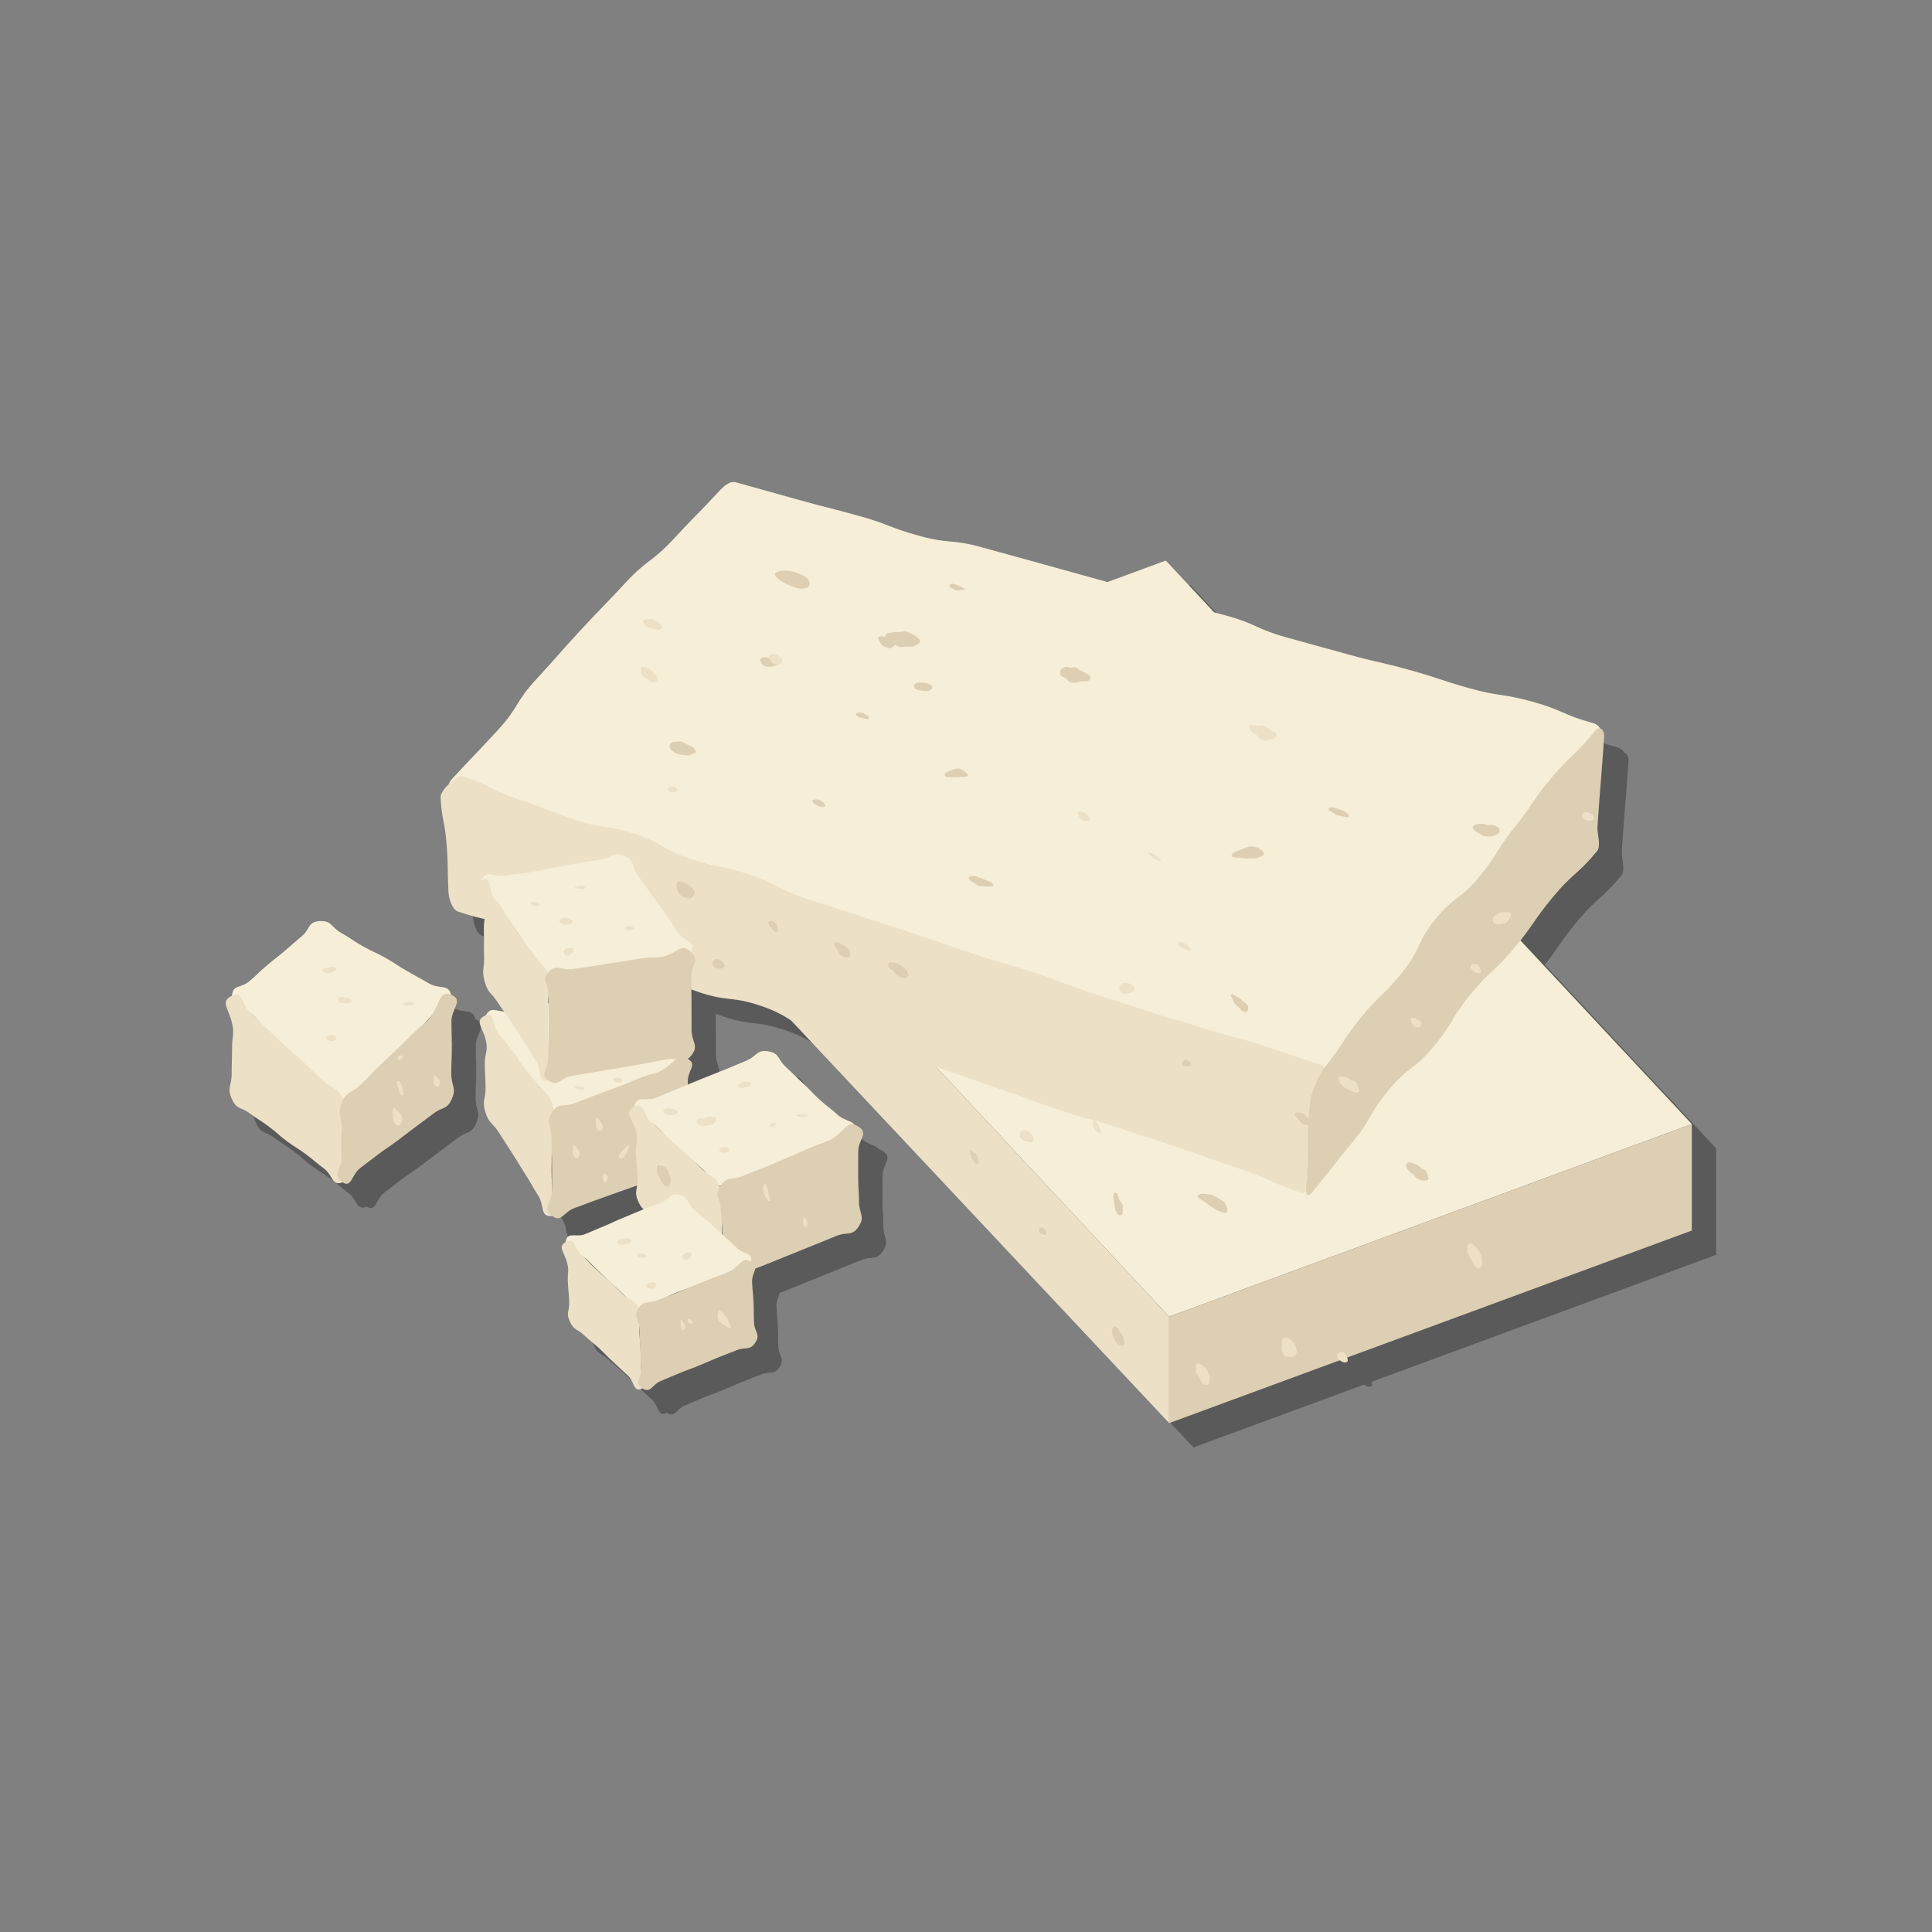 <?xml version="1.0" encoding="utf-8"?>
<!-- Generator: Adobe Illustrator 16.0.0, SVG Export Plug-In . SVG Version: 6.00 Build 0)  -->
<!DOCTYPE svg PUBLIC "-//W3C//DTD SVG 1.1//EN" "http://www.w3.org/Graphics/SVG/1.1/DTD/svg11.dtd">
<svg version="1.1" id="Ebene_1" xmlns="http://www.w3.org/2000/svg" xmlns:xlink="http://www.w3.org/1999/xlink" x="0px" y="0px"
	 width="450px" height="450px" viewBox="0 0 450 450" enable-background="new 0 0 450 450" xml:space="preserve">
<rect x="0" y="0" width="450" height="450" fill="#808080" stroke="none"/>
<g>
	<g opacity="0.3">
		<path d="M399.724,267.48l-39.915-42.76c3.295-4.156,3.37-5.046,7.569-10.118c4.717-5.698,5.566-4.995,10.281-10.694
			c0.991-1.204-0.005-4.096,0.092-5.651c0.688-10.533,0.862-10.521,1.552-21.055c0.062-0.994-0.396-1.758-0.991-1.87
			c-0.25-0.581-0.89-1.056-1.724-1.281c-7.136-1.977-6.859-2.971-13.993-4.952c-7.135-1.981-7.378-1.104-14.512-3.086
			c-7.13-1.979-7.031-2.332-14.161-4.313c-7.131-1.98-7.222-1.656-14.353-3.637c-7.13-1.98-7.137-1.956-14.266-3.936
			c-7.131-1.98-6.825-3.08-13.956-5.062c-1.116-0.31-2.047-0.555-2.873-0.764l-11.269-12.071l-13.597,5.011
			c-0.247-0.07-0.484-0.139-0.75-0.213c-7.13-1.98-7.13-1.979-14.259-3.959c-7.131-1.98-7.139-1.954-14.27-3.934
			c-7.129-1.98-7.485-0.698-14.615-2.679c-7.128-1.979-6.936-2.671-14.064-4.65c-7.129-1.98-7.17-1.831-14.299-3.811
			c-7.129-1.98-7.121-2.009-14.252-3.984c-1.505-0.407-2.955,1.001-4.015,2.146c-5.163,5.575-5.322,5.428-10.485,11.004
			c-5.163,5.575-6.111,4.696-11.274,10.272c-5.159,5.571-5.28,5.459-10.439,11.031c-5.161,5.573-5.023,5.701-10.185,11.274
			c-5.159,5.571-4.07,6.579-9.229,12.15c-5.158,5.57-5.229,5.505-10.386,11.075c-0.421,0.454-0.729,0.907-0.867,1.322
			c-1.091,1.043-1.975,2.289-1.936,3.036c0.291,5.515,0.984,5.464,1.412,10.976c0.427,5.506,0.137,5.533,0.429,11.049
			c0.082,1.557,0.782,4.161,2.262,4.652c2.865,0.969,4.602,1.394,6.139,1.723c-0.072,0.71-0.199,1.479-0.153,2.844
			c0.101,2.979-0.055,2.983,0.047,5.962c0.101,2.976-0.655,3.112,0.2,5.964c0.78,2.603,1.456,2.311,2.933,4.592
			c0.727,1.122,1.134,1.667,1.537,2.202c-1.956-0.138-3.163-1.125-4.214,0.834c-0.072,0.028-0.139,0.05-0.218,0.089
			c-2.518,1.238-0.636,2.561,0.133,5.601c0.688,2.72-0.206,2.837-0.206,5.642c0,2.803,0.183,2.803,0.183,5.605
			c0,2.801-0.859,2.905-0.059,5.59c0.822,2.758,1.598,2.38,3.154,4.801s1.557,2.421,3.113,4.843
			c1.557,2.419,1.496,2.458,3.051,4.878c1.555,2.417,1.418,2.505,2.973,4.923c1.555,2.417,0.377,5.153,3.227,4.778
			c0.013-0.002,0.021-0.005,0.033-0.007c2.172,1.688,2.634-0.9,5.263-1.831c2.64-0.936,2.614-1.005,5.254-1.94
			c2.639-0.935,2.632-0.952,5.271-1.887c2.142-0.759,2.548-0.886,4.04-1.409c-0.205,1.308-0.574,1.937,0.278,3.795
			c0.416,0.906,0.794,1.398,1.202,1.751c-0.162,0.064-0.32,0.126-0.513,0.205c-2.192,0.898-2.18,0.929-4.372,1.827
			c-2.189,0.897-2.148,0.997-4.339,1.895s-2.172,0.943-4.361,1.841c-2.191,0.897-4.072-0.662-4.547,1.657
			c-0.017,0.081-0.024,0.152-0.036,0.227c-1.789,1.007-0.443,2.123,0.27,4.504c0.673,2.244,0.158,2.314,0.262,4.654
			c0.103,2.338,0.21,2.333,0.313,4.671c0.104,2.336-0.825,2.543,0.151,4.668c0.959,2.09,1.631,1.614,3.318,3.177
			s1.785,1.457,3.473,3.02c1.685,1.561,1.608,1.643,3.293,3.203c1.684,1.56,1.688,1.555,3.371,3.114
			c1.685,1.56,1.314,4.096,3.373,3.08c0.021-0.011,0.035-0.021,0.056-0.031c2.001,1.246,2.152-0.845,4.344-1.742
			c2.193-0.898,2.177-0.939,4.37-1.838c2.191-0.897,2.226-0.815,4.418-1.714c2.19-0.896,2.17-0.947,4.359-1.844
			c2.19-0.898,2.216-0.836,4.405-1.733c2.19-0.897,3.145,0.184,4.427-1.807c1.27-1.968-0.207-2.382-0.31-4.722
			s-0.015-2.344-0.118-4.683c-0.103-2.339-0.224-2.333-0.326-4.672c-0.062-1.382,0.596-2.337,0.736-3.146
			c0.932-0.357,1.539-0.571,3.232-1.265c2.605-1.067,2.611-1.051,5.216-2.118c2.603-1.065,2.614-1.035,5.217-2.102
			s2.607-1.056,5.211-2.122c2.603-1.066,3.662,0.162,5.205-2.189c1.594-2.429,0.073-2.926,0.076-5.831
			c0.003-2.904-0.188-2.905-0.187-5.81c0.003-2.903,0.012-2.903,0.015-5.806c0.003-2.9,2.513-4.214,0.083-5.796
			c-0.395-0.257-0.73-0.413-1.035-0.501c-0.625-0.961-2.409-0.946-3.885-2.313c-2.005-1.856-2.176-1.672-4.182-3.529
			c-2.001-1.854-1.893-1.97-3.895-3.823c-2.001-1.854-1.947-1.911-3.949-3.765c-2-1.854-1.389-3.176-4.077-3.634
			c-2.776-0.474-2.587,1.131-5.192,2.199c-2.607,1.067-2.596,1.095-5.202,2.163c-2.604,1.066-2.625,1.016-5.229,2.082
			c-1.65,0.677-2.254,0.927-3.137,1.292c-0.003-0.239-0.005-0.503-0.005-0.806c0-2.518,2.257-3.887,0.067-5.131
			c-0.029-0.017-0.055-0.027-0.083-0.043c0.268-0.174,0.542-0.425,0.838-0.799c1.876-2.374,0.059-3.025,0.059-6.051
			s-0.006-3.025-0.006-6.051c0-1.676-0.022-2.423-0.043-3.271c0.517,0.188,1.063,0.382,1.685,0.592
			c6.987,2.367,7.501,0.85,14.488,3.216c3.711,1.257,5.299,2.302,7.016,3.36l88.106,93.836l39.719-14.636
			c0.139,0.096,0.282,0.187,0.42,0.266c0.462,0.268,0.916,0.313,1.213,0.149c0.264-0.145,0.345-0.413,0.095-1.052l80.286-29.583
			V267.48z M154.534,314.597c0.02,0.152,0.035,0.312,0.043,0.483c0.046,1.043,0.073,1.617,0.099,2.145
			c-0.05-0.528-0.1-1.102-0.146-2.149C154.523,314.898,154.531,314.753,154.534,314.597z M173.884,293.02
			c-0.052-1.175-0.063-1.853-0.068-2.455c0.065,0.604,0.129,1.28,0.181,2.465c0.004,0.094,0.008,0.177,0.012,0.265
			c-0.044-0.041-0.076-0.069-0.117-0.107C173.889,293.131,173.887,293.08,173.884,293.02z M133.344,239.123
			c0-0.451,0.024-0.834,0.061-1.176c0.005,0.596,0.015,1.019,0.025,1.407c-0.029,0.004-0.058,0.008-0.086,0.011
			C133.344,239.284,133.344,239.209,133.344,239.123z M134.131,278.368c0-2.266,0.049-2.574,0.062-4.312
			c0.024,0.664,0.047,1.404,0.047,2.706c0,2.673,0.021,2.986,0.026,5.111C134.217,280.774,134.131,280.233,134.131,278.368z
			 M173.421,281.836c0.034,0.006,0.063,0.008,0.096,0.013c-0.022,0.033-0.044,0.061-0.066,0.095
			c-0.029,0.045-0.05,0.084-0.077,0.128c-0.018-0.04-0.031-0.076-0.051-0.117c-0.025-0.056-0.05-0.102-0.075-0.154
			C173.307,281.811,173.359,281.825,173.421,281.836z M169.482,278.127c0.184,0.17,0.338,0.335,0.48,0.498
			c-0.168-0.137-0.343-0.285-0.531-0.46c-0.748-0.692-1.212-1.132-1.604-1.508C168.244,277.009,168.728,277.428,169.482,278.127z
			 M144.251,301.071c-1.407-1.303-1.58-1.603-2.576-2.571c1.171,0.759,1.245,1.198,2.66,2.508c1.249,1.157,1.552,1.481,2.312,2.207
			C145.854,302.505,145.508,302.235,144.251,301.071z M148.909,305.328c0.617,0.578,0.994,0.937,2.113,1.973
			c0.146,0.135,0.27,0.267,0.385,0.396c-0.137-0.108-0.278-0.226-0.428-0.364C149.865,306.301,149.507,305.917,148.909,305.328z
			 M163.174,306.823c-0.789,0.323-1.294,0.518-1.725,0.679c0.416-0.202,0.912-0.431,1.709-0.757
			c0.943-0.387,1.489-0.575,1.983-0.738C164.659,306.21,164.126,306.433,163.174,306.823z"/>
		<path d="M110.9,237.44c-0.054-0.023-0.1-0.037-0.151-0.058c-0.697-2.616-2.581-1.21-5.093-2.621
			c-2.569-1.443-2.564-1.452-5.135-2.896c-2.567-1.443-2.463-1.63-5.03-3.072c-2.566-1.441-2.674-1.25-5.24-2.691
			s-2.452-1.645-5.019-3.086c-2.567-1.441-2.258-2.982-5.195-2.795c-2.674,0.172-2.03,1.765-4.07,3.502s-2.023,1.756-4.063,3.493
			c-2.039,1.736-2.11,1.652-4.149,3.388c-2.036,1.734-1.934,1.854-3.971,3.589c-2.035,1.734-3.931,0.735-4.076,3.406
			c-0.015,0.007-0.026,0.01-0.041,0.017c-2.723,1.318-0.856,2.775-0.034,6.037c0.739,2.935,0.093,3.02,0.093,6.046
			c0,3.023-0.099,3.023-0.099,6.047c0,3.021-1.175,3.271,0.099,6.011c1.128,2.429,2.045,1.678,4.192,3.279
			c2.147,1.601,2.259,1.453,4.405,3.055c2.146,1.6,2.013,1.779,4.158,3.379c2.145,1.599,2.272,1.428,4.416,3.026
			s2.052,1.721,4.195,3.319c2.145,1.599,1.848,4.218,4.337,3.237c0.012-0.005,0.02-0.01,0.031-0.015
			c2.109,1.407,2.039-1.74,4.139-3.328c2.123-1.605,2.111-1.621,4.234-3.226c2.121-1.604,2.212-1.483,4.333-3.087
			c2.12-1.603,2.121-1.602,4.24-3.204s2.139-1.577,4.258-3.18c2.12-1.603,3.088-0.854,4.195-3.271
			c1.26-2.751-0.088-3.028-0.088-6.054c0-3.026,0.143-3.026,0.143-6.052c0-3.023-0.094-3.023-0.094-6.047
			C110.82,240.569,113.66,238.669,110.9,237.44z M65.123,242.633c-0.223-0.214-0.491-0.467-0.797-0.753
			C64.665,242.15,64.912,242.391,65.123,242.633z M104.596,244.008c0.59-0.637,0.915-1.033,1.455-1.625
			C105.5,243.194,105.076,243.612,104.596,244.008z"/>
	</g>
	<g>
		<g>
			<polygon fill="#F6EED7" points="149.805,175.419 271.537,130.562 394.055,261.811 272.323,306.67 			"/>
			<polygon fill="#ECE0C6" points="149.805,175.419 272.323,306.67 272.323,331.471 149.805,200.986 			"/>
			<g>
				<polygon fill="#DDCFB4" points="394.055,261.811 394.055,286.616 272.323,331.471 272.323,306.67 				"/>
			</g>
		</g>
		<g>
			<g>
				<path fill="#DDCFB4" d="M280.155,279.636c-1.434-0.701-1.461-1.266-0.689-1.501c0.535-0.162,1.453-0.053,2.373,0.108
					c0.744,0.13,1.437,0.55,2.106,0.94c0.689,0.403,1.349,0.814,1.646,1.541c0.497,1.222,0.357,1.773-0.154,1.771
					c-0.414-0.002-1.182-0.197-1.955-0.608c-0.541-0.287-1.108-0.694-1.713-1.037C281.178,280.516,280.721,279.914,280.155,279.636z
					"/>
			</g>
			<g>
				<path fill="#DDCFB4" d="M295.751,219.787c-0.488,0.082-1.135-0.255-1.779-0.737c-0.471-0.352-0.94-0.827-1.394-1.333
					c-0.433-0.483-0.756-1.063-1.098-1.579c-0.406-0.614-0.738-1.182-0.901-1.676c-0.273-0.835-0.122-1.59,0.785-1.386
					c0.665,0.148,1.384,0.667,2.043,1.166c0.596,0.451,1.266,0.953,1.747,1.529c0.536,0.645,0.683,1.516,0.937,2.115
					C296.499,218.849,296.566,219.65,295.751,219.787z"/>
			</g>
			<g>
				<path fill="#DDCFB4" d="M310.573,243.51c-0.422-0.052-1.047,0.052-1.575-0.249c-0.432-0.245-0.627-0.909-1.043-1.255
					c-0.414-0.344-0.799-0.667-1.119-1.053c-0.379-0.457-0.783-0.809-0.911-1.235c-0.168-0.561,0.026-0.843,0.55-1.158
					c0.352-0.212,0.814-0.488,1.436-0.271c0.439,0.154,0.863,0.538,1.344,0.832c0.434,0.265,0.76,0.704,1.168,1.035
					c0.422,0.342,1.084,0.419,1.416,0.78c0.408,0.446,0.369,1.113,0.535,1.504c0.247,0.585,0.42,1.139-0.207,1.333
					C311.821,243.88,311.277,243.595,310.573,243.51z"/>
			</g>
			<g>
				<path fill="#DDCFB4" d="M267.389,197.547c-0.394-0.098-0.812-0.139-1.169-0.271c-0.386-0.143-0.686-0.474-1.015-0.657
					c-0.364-0.202-0.748-0.367-1.021-0.619c-0.305-0.279-0.547-0.626-0.713-0.968c-0.169-0.348-0.14-0.756-0.133-1.169
					c0.01-0.631,0.285-0.91,0.738-0.972c0.405-0.056,0.934-0.002,1.384,0.197c0.497,0.22,0.896,0.605,1.068,0.894
					c0.126,0.209,0.496,0.482,0.76,0.887c0.205,0.313,0.349,0.709,0.53,1.04c0.22,0.4,0.298,0.813,0.337,1.101
					C268.209,197.402,268.038,197.708,267.389,197.547z"/>
			</g>
			<g>
				<path fill="#DDCFB4" d="M276.527,261.223c-0.34-0.194-0.555-0.573-0.861-0.821c-0.314-0.256-0.76-0.359-1.02-0.636
					c-0.297-0.314-0.6-0.613-0.796-0.903c-0.312-0.46-0.417-0.936-0.385-1.155c0.039-0.257,0.449-0.368,1.121,0.016
					c0.377,0.215,0.668,0.569,0.977,0.849c0.334,0.301,0.692,0.575,0.931,0.893c0.301,0.4,0.323,0.889,0.44,1.203
					C277.153,261.254,277.126,261.567,276.527,261.223z"/>
			</g>
			<g>
				<path fill="#DDCFB4" d="M159.577,213.846c0.284,0.691,0.226,1.014-0.048,1.164c-0.299,0.163-0.767,0.048-1.228-0.219
					c-0.391-0.226-0.808-0.509-0.972-0.895c-0.209-0.492-0.007-0.941,0.328-1.164c0.316-0.211,0.82-0.288,1.254,0.008
					C159.196,212.935,159.371,213.344,159.577,213.846z"/>
			</g>
			<g>
				<path fill="#DDCFB4" d="M307.033,241.679c-0.454,0.108-0.867-0.038-1.24-0.152c-0.405-0.123-0.701-0.348-0.965-0.694
					c-0.235-0.309-0.353-0.664-0.438-1.118c-0.071-0.378-0.308-0.788-0.253-1.248c0.064-0.569,0.554-0.784,0.985-0.6
					c0.294,0.125,0.569,0.517,0.896,0.833c0.277,0.269,0.538,0.589,0.766,0.91c0.254,0.358,0.584,0.679,0.689,1.001
					C307.631,241.095,307.471,241.575,307.033,241.679z"/>
			</g>
			<g>
				<path fill="#DDCFB4" d="M158.84,193.189c0.155-0.527,0.534-0.792,0.996-0.636c0.336,0.114,0.769,0.406,1.106,0.782
					c0.269,0.3,0.366,0.783,0.558,1.2c0.176,0.382,0.207,0.799,0.263,1.243c0.062,0.499,0.104,0.93-0.177,1.174
					c-0.295,0.256-0.799,0.438-1.236,0.382c-0.383-0.048-0.73-0.389-1.053-0.695c-0.268-0.255-0.505-0.578-0.632-1.026
					c-0.099-0.348-0.06-0.746-0.024-1.217C158.668,194.03,158.709,193.635,158.84,193.189z"/>
			</g>
			<g>
				<path fill="#DDCFB4" d="M331.117,274.966c-0.323-0.04-0.712-0.355-1.118-0.586c-0.331-0.188-0.547-0.588-0.866-0.854
					c-0.317-0.265-0.71-0.438-0.956-0.734c-0.291-0.352-0.537-0.696-0.636-1.024c-0.128-0.431,0.016-0.734,0.42-0.977
					c0.27-0.163,0.568-0.007,1.045,0.16c0.338,0.119,0.743,0.158,1.113,0.385c0.333,0.204,0.6,0.513,0.912,0.768
					c0.324,0.263,0.826,0.326,1.082,0.604c0.314,0.343,0.344,0.822,0.471,1.123c0.189,0.449,0.272,0.883-0.21,1.032
					C332.109,274.945,331.657,275.032,331.117,274.966z"/>
			</g>
			<g>
				<path fill="#DDCFB4" d="M260.365,278.328c0.221,0.382,0.211,0.852,0.383,1.183c0.21,0.403,0.567,0.687,0.698,1.019
					c0.178,0.454,0.043,0.888,0.054,1.221c0.015,0.451,0.117,0.947-0.217,1.211c-0.408,0.314-0.996-0.018-1.276-0.526
					c-0.184-0.333-0.236-0.837-0.356-1.308c-0.109-0.435-0.15-0.899-0.201-1.313c-0.047-0.385-0.101-0.774-0.116-1.12
					c-0.025-0.566,0.079-0.829,0.245-0.897C259.717,277.736,260,277.697,260.365,278.328z"/>
			</g>
			<g>
				<path fill="#DDCFB4" d="M235.816,230.179c-0.433-0.107-0.802-0.363-1.196-0.509c-0.424-0.156-0.781-0.364-1.143-0.565
					c-0.4-0.223-0.886-0.271-1.188-0.548c-0.335-0.308-0.754-0.599-0.938-0.975c-0.186-0.383-0.138-0.896-0.13-1.35
					c0.008-0.51,0.172-0.978,0.476-1.129c0.303-0.151,0.788,0.028,1.208,0.12c0.367,0.079,0.793,0.134,1.121,0.316
					c0.396,0.222,0.751,0.526,0.899,0.773c0.138,0.23,0.304,0.683,0.595,1.128c0.225,0.344,0.429,0.737,0.63,1.101
					c0.242,0.44,0.521,0.822,0.566,1.138C236.776,230.114,236.531,230.357,235.816,230.179z"/>
			</g>
			<g>
				<path fill="#DDCFB4" d="M226.706,201.623c-0.992-0.486-0.979-1.021-0.446-1.185c0.369-0.113,0.992,0.17,1.629,0.281
					c0.516,0.091,1.122,0.05,1.585,0.321c0.478,0.279,0.994,0.668,1.199,1.172c0.345,0.846,0.089,1.381-0.266,1.379
					c-0.286-0.002-0.67-0.497-1.203-0.78c-0.374-0.199-0.921-0.191-1.341-0.43C227.453,202.15,227.099,201.814,226.706,201.623z"/>
			</g>
			<g>
				<path fill="#DDCFB4" d="M250.198,218.512c-0.408-0.232-0.959-0.284-1.325-0.581c-0.378-0.307-0.665-0.726-0.976-1.057
					c-0.355-0.377-0.688-0.745-0.925-1.093c-0.373-0.551-0.638-1.09-0.598-1.354c0.046-0.306,0.569-0.347,1.374,0.113
					c0.449,0.257,0.878,0.563,1.247,0.898c0.398,0.36,0.71,0.789,0.995,1.169c0.36,0.479,0.49,0.993,0.631,1.37
					C250.886,218.68,250.917,218.924,250.198,218.512z"/>
			</g>
			<g>
				<path fill="#DDCFB4" d="M194.79,233.12c0.289,0.209,0.675,0.617,0.929,1.084c0.209,0.386,0.27,0.903,0.398,1.338
					c0.143,0.481,0.264,0.978,0.238,1.37c-0.035,0.54-0.358,0.848-0.869,0.867c-0.321,0.012-0.659-0.201-0.998-0.621
					c-0.239-0.296-0.463-0.666-0.666-1.066c-0.191-0.375-0.223-0.816-0.351-1.207c-0.146-0.445-0.263-0.832-0.288-1.193
					c-0.037-0.574-0.03-1.056,0.389-1.062C193.835,232.627,194.288,232.757,194.79,233.12z"/>
			</g>
			<g>
				<path fill="#DDCFB4" d="M280.509,232.202c-0.465-0.115-0.952-0.095-1.337-0.28c-0.448-0.216-0.717-0.6-0.99-0.911
					c-0.309-0.352-0.565-0.685-0.558-1.161c0.011-0.643,0.465-0.632,0.992-0.517c0.51,0.109,1.16,0.261,1.331,0.545
					c0.11,0.182,0.29,0.558,0.523,0.929c0.202,0.32,0.438,0.654,0.542,0.936C281.169,232.169,281.087,232.346,280.509,232.202z"/>
			</g>
			<g>
				<path fill="#DDCFB4" d="M198.241,192.989c0.063,0.726-0.229,0.797-0.67,0.597c-0.315-0.144-0.636-0.453-0.938-0.841
					c-0.273-0.349-0.494-0.719-0.582-1.118c-0.141-0.642,0.185-0.786,0.684-0.606c0.342,0.121,0.705,0.425,1.008,0.8
					C198.008,192.149,198.203,192.54,198.241,192.989z"/>
			</g>
			<g>
				<path fill="#DDCFB4" d="M216.827,180.659c-0.292,0.049-0.673-0.215-1.058-0.602c-0.303-0.304-0.64-0.638-0.836-0.977
					c-0.332-0.572-0.369-1.144,0.146-1.027c0.347,0.077,0.724,0.36,1.052,0.655c0.313,0.281,0.513,0.678,0.698,0.994
					C217.125,180.208,217.227,180.592,216.827,180.659z"/>
			</g>
			<g>
				<path fill="#DDCFB4" d="M243.642,286.765c0.316,0.771-0.079,0.937-0.544,0.829c-0.404-0.094-0.9-0.363-1.076-0.77
					c-0.217-0.514,0.165-0.952,0.634-0.918C242.982,285.931,243.399,286.173,243.642,286.765z"/>
			</g>
			<g>
				<path fill="#DDCFB4" d="M173.793,210.722c0.426,0.118,0.814,0.359,1.006,0.666c0.194,0.313,0.151,0.754,0.072,1.176
					c-0.063,0.34-0.14,0.747-0.397,1.106c-0.34,0.478-0.815,0.106-1.05-0.492c-0.156-0.396-0.266-0.925-0.283-1.368
					C173.115,211.176,173.356,210.601,173.793,210.722z"/>
			</g>
			<g>
				<path fill="#DDCFB4" d="M232.19,181.718c-0.348-0.042-0.791-0.395-1.226-0.719c-0.384-0.285-0.707-0.659-0.946-1.007
					c-0.338-0.49-0.527-1.018-0.102-1.274c0.244-0.147,0.736-0.041,1.191,0.176c0.324,0.152,0.688,0.369,1.008,0.616
					c0.324,0.249,0.538,0.62,0.766,0.89c0.345,0.409,0.579,0.778,0.434,1.017C233.196,181.609,232.83,181.796,232.19,181.718z"/>
			</g>
			<g>
				<path fill="#DDCFB4" d="M326.735,237.959c-0.359-0.216-0.699-0.393-0.97-0.582c-0.372-0.26-0.609-0.572-0.805-0.802
					c-0.299-0.352-0.457-0.723-0.309-1.07c0.188-0.442,0.782-0.243,1.266,0.187c0.326,0.29,0.597,0.74,0.854,1.094
					c0.252,0.35,0.497,0.714,0.624,0.984C327.584,238.178,327.487,238.41,326.735,237.959z"/>
			</g>
			<g>
				<path fill="#DDCFB4" d="M260.233,309.206c0.242,0.207,0.403,0.661,0.655,1.054c0.211,0.331,0.52,0.651,0.682,1.019
					c0.183,0.409,0.231,0.854,0.284,1.193c0.085,0.537-0.053,1-0.524,0.961c-0.432-0.035-0.837-0.21-1.104-0.454
					c-0.278-0.254-0.525-0.619-0.689-0.97c-0.17-0.365-0.246-0.776-0.365-1.099c-0.153-0.414-0.148-0.985-0.058-1.373
					C259.224,309.061,259.653,308.709,260.233,309.206z"/>
			</g>
			<g>
				<path fill="#DDCFB4" d="M185.228,222.73c0.285,0.265,0.487,0.607,0.713,0.888c0.249,0.31,0.355,0.682,0.51,0.999
					c0.177,0.36,0.367,0.682,0.388,1.033c0.021,0.374-0.207,0.649-0.404,0.991c-0.238,0.417-0.361,0.429-0.687,0.305
					c-0.291-0.112-0.501-0.339-0.728-0.637c-0.25-0.33-0.434-0.606-0.441-0.861c-0.008-0.233-0.004-0.694-0.031-1.175
					c-0.024-0.416-0.23-0.845-0.181-1.171C184.442,222.609,184.748,222.285,185.228,222.73z"/>
			</g>
			<g>
				<path fill="#ECE0C6" d="M265.897,174.903c0.117-0.574,0.209-1.023,0.471-1.067c0.285-0.048,0.548,0.417,0.865,0.789
					c0.219,0.256,0.533,0.497,0.709,0.863c0.159,0.334,0.29,0.699,0.377,1.067c0.09,0.38,0.059,0.76,0.034,1.119
					c-0.04,0.575-0.21,0.675-0.532,0.675c-0.288,0-0.537-0.154-0.87-0.479c-0.246-0.24-0.515-0.482-0.704-0.838
					c-0.174-0.323-0.346-0.652-0.416-1.03C265.762,175.637,265.821,175.282,265.897,174.903z"/>
			</g>
			<g>
				<path fill="#ECE0C6" d="M209.919,226.688c0.285,0.151,0.715,0.239,1.048,0.53c0.275,0.241,0.595,0.502,0.867,0.801
					c0.262,0.287,0.34,0.74,0.568,1.049c0.245,0.33,0.531,0.612,0.703,0.929c0.22,0.402,0.485,0.764,0.523,1.075
					c0.055,0.444-0.232,0.744-0.724,0.813c-0.456,0.063-0.833-0.027-1.196-0.164c-0.389-0.147-0.658-0.424-0.963-0.714
					c-0.297-0.285-0.663-0.513-0.898-0.85c-0.252-0.359-0.449-0.739-0.652-1.056c-0.227-0.35-0.295-0.807-0.391-1.229
					c-0.116-0.512-0.241-0.979-0.05-1.255S209.293,226.354,209.919,226.688z"/>
			</g>
			<g>
				<path fill="#ECE0C6" d="M240.343,264.377c0.512,0.734,0.481,1.238,0.2,1.484c-0.307,0.268-0.921,0.181-1.53-0.011
					c-0.515-0.163-1.053-0.383-1.345-0.791c-0.372-0.52-0.235-1.036,0.099-1.383c0.315-0.327,0.823-0.544,1.405-0.31
					C239.553,263.519,239.972,263.844,240.343,264.377z"/>
			</g>
			<g>
				<path fill="#ECE0C6" d="M248.666,223.883c0.144-0.713,0.557-0.645,0.924-0.328c0.262,0.227,0.574,0.56,0.755,1.016
					c0.164,0.412,0.363,0.867,0.334,1.274c-0.046,0.656-0.566,0.704-0.995,0.393c-0.292-0.213-0.586-0.603-0.771-1.048
					C248.751,224.799,248.577,224.324,248.666,223.883z"/>
			</g>
			<g>
				<path fill="#ECE0C6" d="M259.053,239.605c0.316,0.328,0.566,0.707,0.783,1.093c0.26,0.458,0.623,0.845,0.703,1.193
					c0.141,0.619-0.128,0.915-0.737,0.28c-0.279-0.291-0.598-0.571-0.774-0.905c-0.207-0.394-0.34-0.813-0.405-1.135
					C258.496,239.51,258.655,239.189,259.053,239.605z"/>
			</g>
			<g>
				<path fill="#ECE0C6" d="M254.99,261.045c0.293,0.035,0.583,0.477,0.843,0.955c0.205,0.379,0.382,0.809,0.476,1.189
					c0.154,0.641,0.16,1.026-0.303,0.77c-0.309-0.172-0.668-0.396-0.898-0.772c-0.223-0.358-0.418-0.763-0.504-1.118
					C254.465,261.502,254.588,260.996,254.99,261.045z"/>
			</g>
			<g>
				<path fill="#ECE0C6" d="M259.819,202.253c0.477,0.684,0.139,1.038-0.337,1.034c-0.415-0.002-0.93-0.294-1.188-0.652
					c-0.324-0.455-0.067-0.876,0.397-0.944C259.016,201.642,259.451,201.727,259.819,202.253z"/>
			</g>
			<g>
				<path fill="#ECE0C6" d="M279.922,229.929c0.033-0.484,0.389-0.642,0.863-0.473c0.316,0.113,0.669,0.381,0.975,0.711
					c0.259,0.279,0.393,0.666,0.533,1.061c0.179,0.505,0.028,0.861-0.345,1.049c-0.345,0.172-0.761,0.092-1.171-0.155
					c-0.309-0.187-0.63-0.426-0.783-0.924C279.89,230.857,279.889,230.441,279.922,229.929z"/>
			</g>
			<g>
				<path fill="#DDCFB4" d="M226.513,268.213c0.285,0.309,0.692,0.454,0.898,0.713c0.284,0.354,0.297,0.783,0.419,1.059
					c0.188,0.422,0.246,0.69,0.004,0.982c-0.305,0.37-0.684,0.072-1.026-0.477c-0.23-0.369-0.539-0.806-0.685-1.218
					c-0.144-0.407-0.095-0.883-0.14-1.179C225.917,267.648,225.919,267.567,226.513,268.213z"/>
			</g>
			<g>
				<path fill="#ECE0C6" d="M272.816,164.748c0.281,0.149,0.645,0.346,0.976,0.673c0.279,0.277,0.535,0.603,0.773,0.925
					c0.268,0.359,0.511,0.701,0.637,1.021c0.199,0.506,0.166,0.785-0.305,0.85c-0.428,0.061-0.845,0.186-1.158,0.006
					c-0.327-0.187-0.471-0.634-0.707-0.939c-0.246-0.32-0.398-0.691-0.584-0.979c-0.24-0.372-0.582-0.815-0.578-1.214
					C271.873,164.599,272.141,164.388,272.816,164.748z"/>
			</g>
		</g>
		<g>
			<path fill="#ECE0C6" d="M313.748,316.135c0.285,0.691,0.199,0.966-0.074,1.115c-0.297,0.164-0.751,0.118-1.213-0.149
				c-0.391-0.226-0.848-0.507-1.012-0.893c-0.211-0.491,0.094-0.895,0.428-1.117c0.316-0.21,0.745-0.315,1.179-0.02
				C313.339,315.266,313.543,315.634,313.748,316.135z"/>
		</g>
		<g>
			<path fill="#ECE0C6" d="M298.68,312.066c0.155-0.527,0.683-0.634,1.145-0.478c0.337,0.114,0.762,0.341,1.098,0.716
				c0.27,0.301,0.538,0.687,0.729,1.104c0.176,0.382,0.307,0.83,0.361,1.274c0.062,0.499-0.17,0.901-0.451,1.146
				c-0.294,0.256-0.725,0.29-1.163,0.235c-0.381-0.048-0.898-0.035-1.22-0.342c-0.269-0.255-0.49-0.693-0.617-1.141
				c-0.1-0.348-0.008-0.789,0.026-1.259C298.615,312.955,298.549,312.511,298.68,312.066z"/>
		</g>
		<g>
			<path fill="#ECE0C6" d="M343.595,290.298c0.264,0.191,0.533,0.512,0.777,0.911c0.199,0.325,0.465,0.665,0.615,1.053
				c0.15,0.385,0.078,0.835,0.149,1.214c0.085,0.45,0.118,0.827,0.045,1.162c-0.097,0.438-0.249,0.759-0.718,0.775
				c-0.315,0.012-0.668-0.222-1.005-0.6c-0.238-0.267-0.369-0.667-0.583-1.042c-0.193-0.34-0.448-0.663-0.601-1.037
				c-0.156-0.387-0.348-0.76-0.437-1.126c-0.109-0.453-0.074-0.875-0.039-1.199c0.051-0.486,0.269-0.888,0.763-0.785
				C342.834,289.679,343.155,289.978,343.595,290.298z"/>
		</g>
		<g>
			<path fill="#ECE0C6" d="M280.168,318.131c0.289,0.21,0.713,0.514,0.967,0.979c0.21,0.387,0.437,0.842,0.564,1.276
				c0.142,0.48,0.003,0.998-0.021,1.391c-0.034,0.54-0.207,0.813-0.719,0.833c-0.32,0.012-0.701-0.122-1.04-0.542
				c-0.239-0.297-0.262-0.781-0.465-1.182c-0.191-0.376-0.681-0.639-0.81-1.029c-0.146-0.444-0.06-0.925-0.083-1.286
				c-0.037-0.574,0.068-0.97,0.487-0.975C279.313,317.593,279.666,317.767,280.168,318.131z"/>
		</g>
		<g>
			<g>
				<path fill="#F6EED7" d="M105.436,184.08c-1.482-0.483-1.078-1.639-0.018-2.783c5.157-5.57,5.228-5.505,10.386-11.075
					c5.159-5.571,4.07-6.579,9.229-12.15c5.161-5.573,5.023-5.701,10.185-11.274c5.159-5.572,5.28-5.46,10.439-11.031
					c5.163-5.576,6.111-4.697,11.274-10.272c5.163-5.576,5.322-5.429,10.485-11.004c1.06-1.145,2.51-2.553,4.015-2.146
					c7.131,1.976,7.123,2.004,14.252,3.984c7.129,1.979,7.17,1.83,14.299,3.811c7.129,1.979,6.937,2.671,14.064,4.65
					c7.13,1.98,7.486,0.698,14.615,2.679c7.131,1.979,7.139,1.953,14.27,3.934c7.129,1.98,7.129,1.979,14.259,3.959
					c7.13,1.979,6.969,2.561,14.1,4.541c7.13,1.979,7.259,1.517,14.389,3.496c7.131,1.981,6.825,3.081,13.956,5.062
					c7.129,1.979,7.136,1.955,14.266,3.936c7.131,1.98,7.222,1.656,14.353,3.637c7.13,1.98,7.031,2.333,14.161,4.313
					c7.134,1.981,7.377,1.104,14.512,3.086c7.134,1.981,6.857,2.976,13.993,4.952c1.505,0.407,2.425,1.611,1.44,2.819
					c-4.457,5.549-4.403,5.592-8.855,11.144c-4.453,5.553-5.519,4.698-9.971,10.25c-4.454,5.554-3.738,6.128-8.191,11.682
					c-4.456,5.556-4.648,5.401-9.104,10.957c-4.455,5.554-4.281,5.692-8.735,11.247c-4.457,5.558-4.521,5.506-8.979,11.064
					c-4.457,5.558-4.841,5.249-9.302,10.803c-0.985,1.208-2.307,1.204-3.789,0.722c-6.651-2.205-7.178-0.618-13.828-2.827
					c-6.651-2.21-6.544-2.535-13.195-4.745c-6.65-2.21-6.404-2.949-13.055-5.159c-6.65-2.209-6.715-2.013-13.365-4.223
					c-6.652-2.21-6.849-1.618-13.5-3.828c-6.652-2.21-6.612-2.33-13.265-4.54c-6.651-2.21-6.653-2.203-13.305-4.413
					s-6.854-1.604-13.505-3.813c-6.652-2.21-6.641-2.244-13.293-4.455c-6.65-2.209-6.526-2.58-13.177-4.789
					c-6.651-2.21-6.728-1.979-13.379-4.189c-6.655-2.211-6.286-3.32-12.94-5.532c-6.652-2.21-6.783-1.815-13.435-4.025
					c-6.656-2.212-6.812-1.708-13.511-3.787C111.979,186.662,112.093,186.288,105.436,184.08z"/>
			</g>
			<g>
				<path fill="#ECE0C6" d="M102.615,185.655c-0.082-1.558,3.835-5.291,5.317-4.808c6.672,2.22,6.349,3.191,13.019,5.416
					c6.672,2.226,6.571,2.527,13.243,4.753c6.67,2.225,7.069,1.029,13.739,3.254c6.671,2.225,6.227,3.558,12.897,5.782
					s6.952,1.382,13.623,3.606c6.673,2.226,6.319,3.286,12.991,5.512c6.672,2.225,6.699,2.141,13.371,4.365
					c6.672,2.226,6.695,2.153,13.367,4.378c6.672,2.226,6.649,2.294,13.321,4.52c6.67,2.225,6.778,1.9,13.448,4.125
					c6.671,2.225,6.581,2.494,13.252,4.72c6.675,2.226,6.713,2.111,13.388,4.337c6.671,2.226,6.788,1.874,13.46,4.1
					c6.676,2.227,6.854,1.695,13.529,3.922c6.678,2.227,6.663,2.27,13.342,4.491c1.482,0.482-0.651,3.966-0.788,5.52
					c-0.485,5.519,0.554,5.61,0.069,11.128c-0.484,5.52-1.82,5.401-2.305,10.92c-0.137,1.554-0.719,2.487-2.198,1.996
					c-6.988-2.362-6.758-3.044-13.745-5.411c-6.986-2.366-6.955-2.46-13.941-4.827c-6.986-2.365-7.023-2.257-14.01-4.623
					c-6.986-2.367-7.157-1.864-14.145-4.23c-6.988-2.367-6.92-2.568-13.908-4.936c-6.987-2.367-6.947-2.484-13.936-4.852
					c-6.988-2.366-7.281-1.501-14.27-3.867c-6.988-2.367-7.129-1.952-14.117-4.319c-6.989-2.367-6.441-3.983-13.431-6.351
					c-6.987-2.366-7.501-0.849-14.488-3.216c-6.989-2.367-6.725-3.149-13.714-5.518c-6.988-2.366-6.866-2.726-13.854-5.093
					c-6.992-2.368-7.157-1.88-14.148-4.248c-6.992-2.368-7.284-1.505-14.278-3.869c-1.479-0.491-2.18-3.096-2.262-4.652
					c-0.292-5.516-0.002-5.543-0.429-11.049C103.6,191.119,102.906,191.17,102.615,185.655z"/>
			</g>
			<g>
				<path fill="#DDCFB4" d="M371.571,170.175c0.984-1.208,2.16-0.198,2.063,1.358c-0.689,10.533-0.863,10.521-1.552,21.055
					c-0.097,1.556,0.899,4.447-0.092,5.651c-4.715,5.699-5.564,4.996-10.281,10.694c-4.715,5.695-4.219,6.105-8.934,11.802
					c-4.716,5.697-5.467,5.075-10.184,10.773c-4.717,5.699-3.835,6.429-8.553,12.129c-4.717,5.697-5.963,4.665-10.68,10.363
					c-4.72,5.701-3.75,6.504-8.469,12.205c-4.72,5.701-4.561,5.834-9.278,11.536c-0.991,1.204-1.535,0.628-1.398-0.926
					c0.984-10.149-0.045-10.249,0.939-20.399c0.137-1.554,2.238-6.368,3.224-7.577c4.514-5.617,3.968-6.056,8.477-11.677
					c4.508-5.619,5.235-5.035,9.743-10.655c4.509-5.621,3.158-6.704,7.667-12.325c4.51-5.623,5.912-4.498,10.423-10.121
					c4.509-5.621,3.867-6.136,8.376-11.757c4.512-5.625,3.949-6.096,8.657-11.557C366.439,175.275,367.055,175.797,371.571,170.175z
					"/>
			</g>
			<g>
				<g>
					<path fill="#DDCFB4" d="M288.286,199.746c-1.595,0.079-1.683-0.366-1.12-0.945c0.389-0.401,1.133-0.653,2.016-0.957
						c0.713-0.245,1.422-0.702,2.197-0.684c0.799,0.02,1.616,0.186,2.228,0.679c1.025,0.829,0.965,1.146,0.515,1.392
						c-0.363,0.198-0.971,0.673-1.846,0.687c-0.611,0.01-1.306,0.048-2.001,0.04C289.596,199.949,288.916,199.715,288.286,199.746z"
						/>
				</g>
				<g>
					<path fill="#DDCFB4" d="M188.211,136.731c-0.387,0.308-1.197,0.478-1.994,0.368c-0.58-0.081-1.234-0.367-1.875-0.592
						c-0.611-0.214-1.229-0.506-1.776-0.792c-0.654-0.341-1.196-0.779-1.577-1.133c-0.645-0.599-0.737-1.181,0.155-1.44
						c0.653-0.19,1.47-0.334,2.288-0.216c0.74,0.107,1.561,0.255,2.26,0.528c0.781,0.305,1.595,0.654,2.106,1.057
						C188.621,135.158,188.858,136.219,188.211,136.731z"/>
				</g>
				<g>
					<path fill="#DDCFB4" d="M212.719,150.564c-0.395,0.158-1.006,0.021-1.613,0.013c-0.498-0.006-1.085,0.24-1.616,0.139
						c-0.529-0.102-0.958-0.619-1.424-0.802c-0.554-0.218-1.158-0.289-1.477-0.602c-0.418-0.409-0.56-1.027-0.255-1.557
						c0.205-0.355,0.819-0.32,1.469-0.43c0.459-0.078,0.952-0.13,1.515-0.105c0.509,0.022,1.079-0.271,1.596-0.178
						c0.534,0.096,1.009,0.439,1.474,0.597c0.574,0.192,0.937,0.57,1.271,0.833c0.5,0.392,0.927,0.794,0.472,1.267
						C213.879,150,213.376,150.3,212.719,150.564z"/>
				</g>
				<g>
					<path fill="#DDCFB4" d="M161.576,175.472c-0.392,0.104-0.744,0.414-1.122,0.471c-0.406,0.062-0.835-0.085-1.211-0.086
						c-0.417-0.001-0.812-0.086-1.173-0.174c-0.402-0.098-0.758-0.26-1.068-0.479c-0.315-0.224-0.688-0.448-0.882-0.813
						c-0.296-0.558-0.114-1.125,0.254-1.398c0.328-0.245,0.907-0.228,1.397-0.271c0.543-0.048,1.063-0.012,1.354,0.157
						c0.211,0.123,0.579,0.346,1.006,0.573c0.331,0.175,0.75,0.263,1.069,0.464c0.387,0.245,0.601,0.618,0.773,0.851
						C162.21,175.086,162.224,175.3,161.576,175.472z"/>
				</g>
				<g>
					<path fill="#DDCFB4" d="M313.743,190.291c-0.392-0.006-0.804-0.127-1.192-0.195c-0.398-0.071-0.815-0.129-1.176-0.245
						c-0.412-0.133-0.706-0.498-1.019-0.657c-0.494-0.252-0.868-0.444-0.946-0.653c-0.09-0.242,0.172-0.541,0.945-0.529
						c0.433,0.006,0.835,0.294,1.24,0.39c0.438,0.103,0.842,0.216,1.203,0.379c0.457,0.205,0.768,0.488,1.021,0.707
						C314.296,189.892,314.435,190.302,313.743,190.291z"/>
				</g>
				<g>
					<path fill="#DDCFB4" d="M168.271,224.072c0.582,0.469,0.692,0.795,0.526,1.059c-0.182,0.287-0.661,0.501-1.194,0.49
						c-0.451-0.009-0.947-0.155-1.278-0.413c-0.42-0.329-0.491-0.834-0.306-1.19c0.175-0.337,0.613-0.673,1.135-0.622
						C167.494,223.427,167.849,223.732,168.271,224.072z"/>
				</g>
				<g>
					<path fill="#DDCFB4" d="M208.484,150.237c-0.345,0.313-0.624,0.627-1.005,0.707c-0.416,0.088-0.832,0.002-1.23-0.174
						c-0.354-0.157-0.71-0.385-1.004-0.741c-0.246-0.297-0.451-0.669-0.626-1.098c-0.219-0.53,0.039-0.688,0.506-0.735
						c0.318-0.032,0.685,0.097,1.124,0.217c0.373,0.101,0.857-0.018,1.211,0.154c0.396,0.191,0.742,0.477,0.988,0.709
						C208.821,149.624,208.816,149.934,208.484,150.237z"/>
				</g>
				<g>
					<path fill="#DDCFB4" d="M157.522,206.378c-0.119-0.537,0.197-0.994,0.677-1.08c0.35-0.063,0.81,0.181,1.286,0.347
						c0.381,0.133,0.765,0.325,1.135,0.598c0.338,0.249,0.689,0.512,0.952,0.874c0.295,0.407,0.279,0.803,0.15,1.152
						c-0.134,0.367-0.365,0.78-0.775,0.944c-0.357,0.142-0.8,0.015-1.229-0.099c-0.359-0.094-0.799-0.163-1.128-0.495
						c-0.253-0.257-0.514-0.611-0.711-1.039C157.725,207.246,157.622,206.83,157.522,206.378z"/>
				</g>
				<g>
					<path fill="#DDCFB4" d="M347.957,194.639c-0.303,0.121-0.773,0.23-1.24,0.225c-0.381-0.006-0.819-0.093-1.228-0.172
						c-0.406-0.078-0.715-0.491-1.072-0.633c-0.426-0.167-0.694-0.373-0.938-0.613c-0.32-0.315-0.631-0.542-0.396-0.948
						c0.158-0.273,0.569-0.456,1.069-0.54c0.353-0.06,0.773-0.114,1.206-0.096c0.391,0.018,0.777,0.238,1.175,0.309
						c0.41,0.074,0.898-0.139,1.257-0.019c0.441,0.148,0.89,0.359,1.146,0.561c0.383,0.302,0.52,0.992,0.17,1.356
						C348.913,194.269,348.463,194.436,347.957,194.639z"/>
				</g>
				<g>
					<path fill="#DDCFB4" d="M287.641,231.865c0.379,0.227,0.732,0.437,1.043,0.642c0.379,0.252,0.644,0.585,0.919,0.812
						c0.375,0.311,0.791,0.52,0.962,0.807c0.231,0.388,0.207,0.879,0.041,1.271c-0.203,0.475-0.704,0.392-1.195,0.081
						c-0.321-0.202-0.61-0.57-0.942-0.925c-0.307-0.327-0.718-0.59-0.962-0.928c-0.227-0.313-0.275-0.752-0.457-1.047
						c-0.295-0.483-0.472-0.719-0.361-0.858C286.781,231.599,287.018,231.488,287.641,231.865z"/>
				</g>
				<g>
					<path fill="#DDCFB4" d="M253.244,158.652c-0.43,0.115-0.916-0.017-1.331,0.047c-0.446,0.067-0.882,0.277-1.296,0.276
						c-0.459-0.001-0.955,0.031-1.354-0.065c-0.441-0.107-0.668-0.688-1.01-0.929c-0.348-0.245-0.969-0.291-1.182-0.692
						c-0.24-0.45-0.135-1.035,0.057-1.314c0.193-0.279,0.66-0.497,1.072-0.62c0.359-0.107,0.798,0.169,1.174,0.171
						c0.454,0.002,0.927-0.223,1.177-0.078c0.232,0.135,0.592,0.455,1.062,0.704c0.363,0.193,0.788,0.354,1.139,0.576
						c0.425,0.269,0.931,0.466,1.121,0.722C254.134,157.8,253.956,158.463,253.244,158.652z"/>
				</g>
				<g>
					<path fill="#DDCFB4" d="M221.131,181.013c-1.104,0.055-1.328-0.471-0.939-0.871c0.269-0.277,0.852-0.57,1.463-0.781
						c0.494-0.17,1.082-0.365,1.619-0.352c0.553,0.014,1.034,0.381,1.457,0.723c0.71,0.573,0.889,0.948,0.576,1.118
						c-0.251,0.138-0.811,0.092-1.414,0.102c-0.424,0.007-0.902,0.116-1.386,0.11C222.037,181.056,221.568,180.992,221.131,181.013z
						"/>
				</g>
				<g>
					<path fill="#DDCFB4" d="M230.759,206.486c-0.47-0.008-0.95,0.061-1.415-0.021c-0.479-0.086-1.012-0.003-1.443-0.143
						c-0.492-0.158-0.845-0.612-1.218-0.803c-0.594-0.302-0.935-0.596-1.028-0.847c-0.107-0.29,0.115-0.683,1.042-0.67
						c0.518,0.007,1.022,0.33,1.508,0.444c0.523,0.122,0.977,0.369,1.409,0.563c0.549,0.246,1.105,0.359,1.411,0.621
						C231.594,206.12,231.587,206.498,230.759,206.486z"/>
				</g>
				<g>
					<path fill="#DDCFB4" d="M208.372,224.227c0.354,0.044,0.747,0.201,1.195,0.486c0.37,0.237,0.791,0.444,1.113,0.763
						c0.356,0.352,0.609,0.737,0.777,1.092c0.234,0.492,0.237,0.824-0.202,1.089c-0.276,0.165-0.697,0.256-1.198,0.052
						c-0.353-0.144-0.794-0.295-1.165-0.548c-0.35-0.236-0.488-0.76-0.79-1.04c-0.343-0.318-0.865-0.453-1.061-0.758
						c-0.31-0.484-0.249-0.967,0.114-1.174C207.385,224.058,207.757,224.152,208.372,224.227z"/>
				</g>
				<g>
					<path fill="#DDCFB4" d="M180.841,154.993c-0.463,0.123-0.904,0.296-1.331,0.319c-0.497,0.027-0.976-0.029-1.366-0.169
						c-0.44-0.158-0.712-0.516-0.937-0.936c-0.299-0.567-0.02-0.973,0.498-1.128c0.5-0.15,1.1,0.08,1.387,0.247
						c0.185,0.106,0.621,0.18,1.005,0.392c0.332,0.183,0.591,0.479,0.818,0.675C181.259,154.691,181.416,154.84,180.841,154.993z"/>
				</g>
				<g>
					<path fill="#DDCFB4" d="M191.979,187.176c0.405,0.604,0.24,0.746-0.243,0.784c-0.346,0.026-0.772-0.072-1.224-0.265
						c-0.408-0.174-0.798-0.372-1.067-0.68c-0.434-0.494-0.188-0.693,0.335-0.778c0.357-0.058,0.791-0.024,1.238,0.159
						C191.408,186.556,191.727,186.802,191.979,187.176z"/>
				</g>
				<g>
					<path fill="#DDCFB4" d="M202.356,167.37c-0.231,0.184-0.692,0.101-1.216-0.052c-0.412-0.12-0.909-0.166-1.245-0.368
						c-0.566-0.34-0.793-0.721-0.287-0.868c0.34-0.1,0.759-0.184,1.188-0.084c0.411,0.095,0.753,0.382,1.066,0.57
						C202.364,166.868,202.673,167.118,202.356,167.37z"/>
				</g>
				<g>
					<path fill="#DDCFB4" d="M277.1,247.298c0.649,0.521,0.39,0.882-0.068,1.012c-0.399,0.114-0.991,0.118-1.34-0.153
						c-0.438-0.346-0.319-0.986,0.108-1.183C276.097,246.837,276.6,246.896,277.1,247.298z"/>
				</g>
				<g>
					<path fill="#DDCFB4" d="M179.229,214.59c0.43-0.102,0.785-0.062,1.1,0.114c0.322,0.18,0.528,0.47,0.663,0.878
						c0.109,0.327,0.205,0.697,0.152,1.137c-0.067,0.582-0.516,0.413-1.01,0.002c-0.328-0.271-0.608-0.681-0.838-1.06
						C178.966,215.116,178.786,214.695,179.229,214.59z"/>
				</g>
				<g>
					<path fill="#DDCFB4" d="M216.322,160.89c-0.325,0.131-0.907,0.09-1.444,0.017c-0.473-0.064-1.018-0.135-1.396-0.323
						c-0.532-0.266-0.721-0.737-0.472-1.169c0.142-0.246,0.487-0.379,0.989-0.41c0.356-0.022,0.767-0.055,1.166,0.007
						c0.404,0.062,0.818,0.136,1.148,0.262c0.501,0.19,0.89,0.502,0.878,0.78C217.182,160.281,216.921,160.649,216.322,160.89z"/>
				</g>
				<g>
					<path fill="#DDCFB4" d="M224.075,137.399c-0.42-0.015-0.81,0.214-1.14,0.179c-0.451-0.048-0.753-0.369-1.034-0.477
						c-0.432-0.163-0.689-0.276-0.729-0.652c-0.049-0.477,0.446-0.557,1.076-0.415c0.426,0.097,0.89,0.33,1.288,0.517
						c0.389,0.185,0.809,0.35,1.051,0.525C224.951,137.341,224.951,137.431,224.075,137.399z"/>
				</g>
				<g>
					<path fill="#DDCFB4" d="M302.427,259.14c0.312,0.064,0.777,0.057,1.187,0.279c0.345,0.187,0.555,0.635,0.873,0.877
						c0.357,0.27,0.806,0.403,1.016,0.674c0.335,0.43,0.401,0.929-0.03,1.122c-0.395,0.178-0.784,0.02-1.138-0.064
						c-0.365-0.088-0.774-0.128-1.088-0.354c-0.326-0.236-0.502-0.658-0.762-0.883c-0.334-0.289-0.71-0.654-0.818-1.038
						C301.534,259.282,301.678,258.986,302.427,259.14z"/>
				</g>
				<g>
					<path fill="#DDCFB4" d="M195.024,219.431c0.378,0.095,0.702,0.356,1.035,0.493c0.369,0.15,0.707,0.321,0.995,0.523
						c0.328,0.23,0.551,0.523,0.738,0.821c0.199,0.316,0.235,0.642,0.229,1.035c-0.009,0.48-0.146,0.702-0.492,0.75
						c-0.309,0.043-0.684-0.072-1.026-0.225c-0.379-0.168-0.842-0.317-0.975-0.537c-0.119-0.2-0.242-0.66-0.498-1.067
						c-0.223-0.353-0.527-0.692-0.642-1.001C194.217,219.756,194.389,219.273,195.024,219.431z"/>
				</g>
				<g>
					<path fill="#ECE0C6" d="M149.301,156.489c-0.175-0.56-0.157-0.887,0.052-1.051c0.227-0.179,0.626-0.147,1.083,0.024
						c0.316,0.119,0.707,0.237,1.039,0.474c0.301,0.215,0.511,0.567,0.766,0.848c0.262,0.289,0.615,0.528,0.767,0.854
						c0.243,0.523,0.099,0.984-0.184,1.14c-0.253,0.139-0.741,0.185-1.19,0.062c-0.332-0.092-0.573-0.502-0.911-0.721
						c-0.308-0.201-0.702-0.313-0.946-0.609C149.539,157.222,149.417,156.858,149.301,156.489z"/>
				</g>
				<g>
					<path fill="#ECE0C6" d="M291.874,168.896c0.322-0.005,0.661,0.104,1.093,0.198c0.359,0.079,0.862-0.264,1.245-0.133
						c0.369,0.125,0.706,0.394,1.057,0.554c0.373,0.17,0.632,0.523,0.935,0.717c0.387,0.246,0.862,0.333,1.047,0.587
						c0.263,0.361,0.131,0.755-0.266,1.05c-0.369,0.277-0.744,0.303-1.128,0.359c-0.411,0.059-0.856,0.378-1.263,0.271
						c-0.398-0.105-0.816-0.308-1.186-0.488c-0.395-0.193-0.582-0.758-0.913-0.937c-0.366-0.197-0.683-0.443-0.971-0.767
						c-0.35-0.393-0.535-0.669-0.5-1.004C291.06,168.97,291.165,168.907,291.874,168.896z"/>
				</g>
				<g>
					<path fill="#ECE0C6" d="M263.393,229.288c0.804,0.396,0.967,0.834,0.839,1.186c-0.14,0.383-0.642,0.743-1.267,0.869
						c-0.529,0.106-1.18,0.158-1.633-0.059c-0.576-0.275-0.688-0.906-0.563-1.371c0.117-0.439,0.477-0.94,1.1-1.018
						C262.278,228.844,262.811,229.001,263.393,229.288z"/>
				</g>
				<g>
					<path fill="#ECE0C6" d="M251.154,189.802c-0.218-0.694,0.163-0.953,0.638-0.854c0.338,0.071,0.784,0.297,1.163,0.608
						c0.343,0.282,0.632,0.664,0.804,1.035c0.277,0.596-0.082,0.782-0.607,0.716c-0.359-0.045-0.863-0.105-1.24-0.406
						C251.579,190.636,251.289,190.231,251.154,189.802z"/>
				</g>
				<g>
					<path fill="#ECE0C6" d="M267.793,198.598c0.435,0.134,0.861,0.286,1.236,0.519c0.449,0.276,0.79,0.598,1.028,0.864
						c0.423,0.474,0.489,0.698-0.353,0.438c-0.385-0.12-0.728-0.307-1.042-0.514c-0.371-0.243-0.644-0.528-0.856-0.778
						C267.395,198.642,267.241,198.426,267.793,198.598z"/>
				</g>
				<g>
					<path fill="#ECE0C6" d="M274.635,219.369c0.275-0.111,0.754-0.005,1.213,0.289c0.361,0.231,0.771,0.506,1.038,0.794
						c0.447,0.486,0.548,1.008,0.02,1.007c-0.354-0.001-0.716-0.236-1.101-0.453c-0.367-0.206-0.785-0.366-1.034-0.635
						C274.375,219.942,274.258,219.519,274.635,219.369z"/>
				</g>
				<g>
					<path fill="#ECE0C6" d="M157.269,183.32c0.747,0.369,0.591,0.857,0.173,1.084c-0.364,0.197-0.955,0.239-1.355,0.05
						c-0.502-0.241-0.518-0.829-0.145-1.113C156.202,183.142,156.695,183.037,157.269,183.32z"/>
				</g>
				<g>
					<path fill="#ECE0C6" d="M179.143,153.223c-0.205-0.439,0.109-0.668,0.606-0.748c0.332-0.055,0.746-0.078,1.174,0.063
						c0.36,0.119,0.671,0.373,0.983,0.65c0.4,0.355,0.436,0.734,0.199,1.079c-0.219,0.318-0.62,0.577-1.099,0.56
						c-0.361-0.014-0.816-0.128-1.191-0.49C179.559,154.09,179.36,153.688,179.143,153.223z"/>
				</g>
				<g>
					<path fill="#ECE0C6" d="M260.444,252.294c0.398,0.133,0.697,0.403,1.004,0.528c0.42,0.173,0.756,0.31,0.996,0.491
						c0.368,0.278,0.626,0.573,0.557,0.944c-0.088,0.472-0.651,0.304-1.217-0.011c-0.381-0.212-0.749-0.547-1.076-0.838
						c-0.321-0.287-0.784-0.461-0.967-0.697C259.466,252.354,259.614,252.014,260.444,252.294z"/>
				</g>
				<g>
					<path fill="#ECE0C6" d="M150.504,144.288c0.32-0.005,0.776-0.216,1.225-0.089c0.378,0.107,0.77,0.311,1.135,0.478
						c0.406,0.186,0.701,0.521,0.965,0.74c0.42,0.347,0.625,0.664,0.246,0.948c-0.348,0.259-0.718,0.295-1.079,0.289
						c-0.377-0.006-0.726-0.137-1.081-0.29c-0.369-0.161-0.804-0.189-1.105-0.352c-0.39-0.209-0.765-0.672-0.954-1.023
						C149.622,144.558,149.74,144.3,150.504,144.288z"/>
				</g>
			</g>
			<g>
				<path fill="#ECE0C6" d="M370.787,189.726c0.582,0.468,0.676,0.747,0.51,1.01c-0.182,0.287-0.623,0.403-1.156,0.393
					c-0.449-0.009-0.889-0.111-1.219-0.369c-0.421-0.329-0.547-0.753-0.363-1.109c0.176-0.337,0.596-0.545,1.117-0.496
					C370.018,189.187,370.364,189.386,370.787,189.726z"/>
			</g>
			<g>
				<path fill="#ECE0C6" d="M328.613,237.661c-0.087-0.395,0.187-0.594,0.606-0.569c0.279,0.016,0.593,0.185,0.915,0.377
					c0.271,0.162,0.618,0.302,0.823,0.584c0.262,0.361,0.137,0.799-0.118,1.037c-0.234,0.219-0.63,0.272-1.016,0.171
					c-0.292-0.076-0.605-0.236-0.845-0.599C328.815,238.414,328.705,238.078,328.613,237.661z"/>
			</g>
			<g>
				<path fill="#ECE0C6" d="M313.368,250.867c0.354,0.043,0.738,0.287,1.187,0.573c0.37,0.236,0.912,0.323,1.235,0.642
					c0.355,0.352,0.397,0.905,0.565,1.26c0.232,0.491,0.336,0.803-0.104,1.067c-0.275,0.165-0.644,0.07-1.144-0.134
					c-0.352-0.144-0.734-0.316-1.106-0.569c-0.349-0.236-0.852-0.318-1.152-0.599c-0.344-0.318-0.642-0.701-0.837-1.006
					c-0.31-0.484-0.33-1.143,0.034-1.35C312.277,250.622,312.754,250.792,313.368,250.867z"/>
			</g>
			<g>
				<path fill="#ECE0C6" d="M344.904,226.129c0.078,0.396-0.163,0.59-0.581,0.558c-0.279-0.021-0.604-0.182-0.921-0.379
					c-0.27-0.168-0.541-0.377-0.74-0.663c-0.255-0.366-0.171-0.751,0.087-0.983c0.24-0.214,0.615-0.225,0.998-0.116
					c0.29,0.082,0.571,0.23,0.804,0.597C344.708,225.392,344.819,225.711,344.904,226.129z"/>
			</g>
			<g>
				<path fill="#ECE0C6" d="M351.581,213.98c-0.179,0.264-0.378,0.695-0.794,0.892c-0.347,0.164-0.78,0.279-1.169,0.35
					c-0.428,0.078-0.897,0.086-1.235-0.003c-0.414-0.109-0.607-0.48-0.639-0.935c-0.024-0.357,0.158-0.789,0.612-1.101
					c0.334-0.229,0.754-0.487,1.186-0.639c0.438-0.153,0.941-0.051,1.34-0.077c0.572-0.038,0.888,0.059,1.019,0.402
					C352.002,213.134,351.96,213.42,351.581,213.98z"/>
			</g>
		</g>
		<g>
			<g>
				<path fill="#F6EED7" d="M113.114,236.619c1.312-2.688,2.843-0.51,5.776-1.086c2.932-0.576,2.892-0.782,5.823-1.357
					c2.934-0.577,2.973-0.379,5.907-0.956c2.937-0.576,2.891-0.809,5.827-1.386c2.936-0.576,3.042-1.938,5.909-1.082
					c2.949,0.881,2.198,2.187,4.429,4.307c2.233,2.122,2.342,2.009,4.574,4.131c2.234,2.123,2.166,2.196,4.4,4.32
					c2.234,2.123,4.838,1.209,4.436,4.265c-0.364,2.773-2.636,0.9-5.272,1.834c-2.638,0.935-2.669,0.843-5.307,1.777
					c-2.636,0.934-2.626,0.96-5.263,1.894c-2.638,0.935-2.629,0.961-5.267,1.896c-2.64,0.936-2.571,1.129-5.211,2.063
					c-2.64,0.936-2.623,2.505-5.298,1.673c-2.604-0.811-1.535-2.192-3.089-4.433c-1.555-2.24-1.483-2.29-3.038-4.531
					c-1.555-2.242-1.689-2.149-3.245-4.393c-1.557-2.245-1.08-2.656-3.126-4.467C113.859,239.123,111.916,239.074,113.114,236.619z"
					/>
			</g>
			<g>
				<path fill="#ECE0C6" d="M112.989,236.541c2.302-1.132,1.521,2.095,3.075,4.136c1.555,2.041,1.684,1.942,3.237,3.983
					c1.555,2.042,1.368,2.186,2.923,4.227c1.558,2.045,1.766,1.887,3.323,3.933c1.557,2.044,2.213,1.727,3.027,4.164
					c0.829,2.483-0.066,2.625-0.066,5.243c0,2.617,0.019,2.617,0.019,5.234c0,2.619-0.064,2.619-0.064,5.238
					c0,2.621,0.169,2.621,0.169,5.241c0,2.621,2.524,4.92-0.074,5.261c-2.85,0.375-1.672-2.361-3.227-4.778
					c-1.555-2.418-1.418-2.506-2.973-4.923c-1.555-2.42-1.494-2.459-3.051-4.878c-1.557-2.422-1.557-2.422-3.113-4.843
					s-2.332-2.043-3.154-4.801c-0.801-2.685,0.059-2.789,0.059-5.59c0-2.803-0.183-2.803-0.183-5.605
					c0-2.805,0.894-2.922,0.206-5.642C112.353,239.101,110.471,237.779,112.989,236.541z"/>
			</g>
			<g>
				<path fill="#DDCFB4" d="M160.263,246.681c2.189,1.244-0.067,2.613-0.067,5.131s0.108,2.518,0.108,5.034
					c0,2.519,0.007,2.519,0.007,5.038c0,2.521-0.13,2.521-0.13,5.041c0,2.521,1.487,2.984-0.042,4.988
					c-1.697,2.224-2.6,0.894-5.236,1.827c-2.637,0.935-2.608,1.016-5.246,1.949c-2.636,0.935-2.644,0.912-5.279,1.846
					c-2.639,0.935-2.632,0.952-5.271,1.887c-2.64,0.936-2.614,1.005-5.254,1.94c-2.641,0.936-3.094,3.547-5.292,1.811
					c-2.371-1.872,0.037-3.012,0.037-6.033c0-3.023-0.027-3.023-0.027-6.047c0-3.025-0.119-3.025-0.119-6.052
					s-1.503-3.486,0.15-6.021c1.543-2.367,2.594-1.034,5.23-2.052s2.635-1.023,5.271-2.041c2.637-1.017,2.667-0.937,5.304-1.954
					c2.638-1.018,2.604-1.105,5.241-2.124c2.641-1.019,2.933-0.457,5.27-2.052C157.485,247.047,157.802,245.284,160.263,246.681z"/>
			</g>
		</g>
		<g>
			<g>
				<path fill="#F6EED7" d="M54.037,231.93c0.146-2.671,2.041-1.672,4.076-3.406c2.037-1.734,1.935-1.854,3.971-3.589
					c2.039-1.735,2.11-1.651,4.149-3.388c2.04-1.737,2.023-1.756,4.063-3.493s1.396-3.33,4.07-3.502
					c2.938-0.188,2.628,1.354,5.195,2.795c2.566,1.441,2.452,1.645,5.019,3.086s2.674,1.25,5.24,2.691
					c2.567,1.442,2.463,1.629,5.03,3.072c2.57,1.443,2.565,1.452,5.135,2.896c2.57,1.444,4.486-0.074,5.144,2.799
					c0.578,2.527-1.808,1.794-3.625,3.643s-1.713,1.951-3.53,3.8c-1.817,1.848-1.856,1.81-3.673,3.658
					c-1.816,1.848-1.919,1.747-3.735,3.596c-1.817,1.85-1.688,1.978-3.504,3.826c-1.82,1.852-1.905,1.769-3.726,3.62
					s-1.007,3.887-3.604,3.892c-2.604,0.005-1.797-2.038-3.635-3.884c-1.838-1.845-1.881-1.804-3.719-3.648
					s-1.931-1.753-3.769-3.598s-1.786-1.896-3.624-3.741c-1.838-1.846-1.75-1.934-3.588-3.779c-1.842-1.849-1.484-2.318-3.68-3.728
					C55.375,234.044,53.896,234.536,54.037,231.93z"/>
			</g>
			<g>
				<path fill="#ECE0C6" d="M53.996,231.947c2.63-1.274,2.157,1.942,4.302,3.929c2.144,1.985,2.082,2.052,4.226,4.037
					c2.145,1.986,2.105,2.028,4.249,4.014c2.146,1.987,2.224,1.903,4.37,3.892c2.147,1.988,2.105,2.033,4.254,4.022
					c2.146,1.988,3.156,1.252,4.433,3.886c1.065,2.195,0.006,2.487,0.006,4.928c0,2.442-0.157,2.442-0.157,4.885
					c0,2.444,0.033,2.444,0.033,4.889s2.322,4.06,0.048,4.956c-2.489,0.98-2.192-1.639-4.337-3.237
					c-2.144-1.599-2.052-1.721-4.195-3.319s-2.271-1.428-4.416-3.026c-2.146-1.6-2.012-1.779-4.158-3.379
					c-2.146-1.602-2.258-1.454-4.405-3.055c-2.147-1.602-3.064-0.851-4.192-3.279c-1.273-2.74-0.099-2.99-0.099-6.011
					c0-3.023,0.099-3.023,0.099-6.047c0-3.026,0.646-3.111-0.093-6.046C53.14,234.722,51.274,233.265,53.996,231.947z"/>
			</g>
			<g>
				<path fill="#DDCFB4" d="M105.231,231.771c2.761,1.229-0.08,3.129-0.08,6.15c0,3.023,0.094,3.023,0.094,6.047
					c0,3.025-0.143,3.025-0.143,6.052c0,3.025,1.348,3.303,0.088,6.054c-1.107,2.416-2.075,1.668-4.195,3.271
					c-2.119,1.603-2.139,1.577-4.258,3.18s-2.12,1.602-4.24,3.204c-2.121,1.604-2.212,1.482-4.333,3.087
					c-2.123,1.604-2.111,1.62-4.234,3.226s-2.024,4.813-4.205,3.288c-2.532-1.769-0.061-3.102-0.061-6.19
					c0-3.092-0.043-3.092-0.043-6.183s-1.141-3.355,0.033-6.215c1.126-2.743,2.229-2.011,4.349-4.084
					c2.119-2.072,2.045-2.148,4.164-4.222s2.191-1.999,4.311-4.072c2.121-2.075,2.125-2.07,4.246-4.146
					c2.123-2.076,2.592-1.697,4.13-4.237C102.612,233.077,102.519,230.564,105.231,231.771z"/>
			</g>
		</g>
		<g>
			<g>
				<path fill="#F6EED7" d="M147.739,257.704c0.563-2.756,2.601-1.008,5.203-2.074c2.604-1.067,2.592-1.097,5.195-2.164
					c2.602-1.066,2.599-1.073,5.2-2.14c2.604-1.066,2.624-1.016,5.229-2.082c2.606-1.068,2.595-1.096,5.202-2.163
					c2.605-1.068,2.416-2.673,5.192-2.199c2.688,0.458,2.077,1.78,4.077,3.634c2.002,1.854,1.948,1.911,3.949,3.765
					c2.002,1.854,1.894,1.97,3.895,3.823c2.006,1.857,2.177,1.673,4.182,3.529c2.005,1.857,4.59,1.155,4.043,3.833
					c-0.563,2.756-2.771,0.923-5.374,1.989s-2.541,1.219-5.144,2.285c-2.602,1.066-2.6,1.07-5.201,2.137
					c-2.605,1.067-2.615,1.043-5.22,2.11c-2.605,1.067-2.63,1.009-5.235,2.077c-2.606,1.067-2.404,2.576-5.18,2.103
					c-2.688-0.458-1.939-1.855-3.939-3.709c-2.002-1.854-2.099-1.749-4.1-3.602c-2.002-1.854-2.033-1.821-4.035-3.675
					c-2.004-1.856-1.598-2.391-3.986-3.717C149.071,260.009,147.192,260.382,147.739,257.704z"/>
			</g>
			<g>
				<path fill="#ECE0C6" d="M147.747,257.774c2.446-1.207,1.897,1.849,3.898,3.701c2.002,1.854,2.036,1.816,4.037,3.67
					c2.002,1.854,2.104,1.744,4.105,3.598c2.005,1.856,1.969,1.896,3.974,3.753c2.005,1.857,2.752,1.306,3.892,3.789
					c1.159,2.524,0.298,2.732,0.419,5.508c0.123,2.777,0.021,2.781,0.143,5.559c0.122,2.78,0.047,2.783,0.168,5.563
					c0.123,2.779,2.778,4.225,0.283,5.456c-2.446,1.206-1.956-1.749-3.957-3.602c-2.001-1.854-1.986-1.869-3.988-3.722
					c-2-1.854-2.03-1.822-4.031-3.675c-2.005-1.857-1.998-1.864-4.004-3.721c-2.004-1.857-2.85-1.247-3.99-3.73
					c-1.159-2.524-0.061-2.775-0.183-5.551c-0.122-2.778-0.292-2.771-0.415-5.548c-0.123-2.78,0.758-2.93-0.043-5.596
					C147.169,260.28,145.252,259.005,147.747,257.774z"/>
			</g>
			<g>
				<path fill="#DDCFB4" d="M199.983,262.446c2.43,1.582-0.08,2.896-0.083,5.796c-0.003,2.902-0.012,2.902-0.015,5.806
					c-0.002,2.904,0.189,2.905,0.187,5.81c-0.003,2.905,1.518,3.402-0.076,5.831c-1.543,2.352-2.603,1.123-5.205,2.189
					c-2.604,1.066-2.608,1.056-5.211,2.122s-2.614,1.036-5.217,2.102c-2.604,1.067-2.61,1.051-5.216,2.118s-2.635,0.996-5.24,2.064
					c-2.606,1.067-2.813,3.696-5.201,2.202c-2.354-1.475-0.068-2.793-0.19-5.568c-0.122-2.777-0.065-2.779-0.188-5.557
					c-0.122-2.78-0.308-2.772-0.429-5.552c-0.123-2.78-1.637-3.205-0.117-5.535c1.597-2.447,2.616-1.239,5.302-2.39
					c2.688-1.149,2.742-1.021,5.43-2.17c2.685-1.149,2.697-1.12,5.383-2.27c2.688-1.15,2.665-1.202,5.353-2.353
					c2.689-1.151,2.998-0.621,5.343-2.371C197.157,262.806,197.531,260.849,199.983,262.446z"/>
			</g>
		</g>
		<g>
			<g>
				<path fill="#F6EED7" d="M131.766,289.097c0.475-2.319,2.355-0.76,4.547-1.657c2.189-0.897,2.171-0.943,4.361-1.841
					s2.149-0.997,4.339-1.895c2.192-0.898,2.18-0.929,4.372-1.827c2.193-0.898,2.249-0.762,4.442-1.661
					c2.193-0.898,2.032-2.337,4.369-1.938c2.263,0.386,1.591,1.715,3.275,3.274c1.684,1.56,1.79,1.445,3.474,3.004
					c1.686,1.561,1.722,1.521,3.406,3.081c1.688,1.563,1.693,1.557,3.381,3.119c1.687,1.563,3.646,0.921,3.187,3.174
					c-0.475,2.319-2.031,1.017-4.222,1.915c-2.189,0.896-2.189,0.899-4.379,1.797c-2.19,0.897-2.189,0.899-4.38,1.797
					c-2.192,0.898-2.257,0.738-4.449,1.637c-2.194,0.898-2.128,1.06-4.322,1.958c-2.193,0.899-2.104,2.172-4.44,1.774
					c-2.264-0.386-1.689-1.617-3.373-3.177c-1.685-1.56-1.674-1.571-3.357-3.131c-1.686-1.56-1.646-1.602-3.33-3.162
					c-1.688-1.563-1.448-1.88-3.464-2.986C132.934,291.107,131.306,291.35,131.766,289.097z"/>
			</g>
			<g>
				<path fill="#ECE0C6" d="M131.93,289.214c2.059-1.016,1.7,1.401,3.384,2.961c1.685,1.56,1.584,1.668,3.269,3.228
					s1.729,1.512,3.414,3.072c1.688,1.563,1.627,1.627,3.314,3.189c1.688,1.563,2.506,0.961,3.466,3.051
					c0.976,2.124-0.019,2.356,0.085,4.692c0.103,2.338,0.223,2.332,0.326,4.67c0.103,2.34,0.041,2.343,0.144,4.683
					s2.321,3.619,0.222,4.655c-2.059,1.016-1.688-1.521-3.373-3.08c-1.684-1.56-1.688-1.555-3.371-3.114
					c-1.685-1.561-1.608-1.643-3.293-3.203c-1.688-1.563-1.785-1.457-3.473-3.02s-2.359-1.087-3.318-3.177
					c-0.977-2.125-0.048-2.332-0.151-4.668c-0.103-2.338-0.21-2.333-0.313-4.671c-0.104-2.34,0.411-2.41-0.262-4.654
					C131.26,291.36,129.83,290.25,131.93,289.214z"/>
			</g>
			<g>
				<path fill="#DDCFB4" d="M175.054,293.931c1.982,1.24,0.021,2.362,0.124,4.698c0.103,2.339,0.224,2.333,0.326,4.672
					c0.104,2.339,0.016,2.343,0.118,4.683s1.579,2.754,0.31,4.722c-1.282,1.99-2.236,0.909-4.427,1.807
					c-2.189,0.897-2.215,0.835-4.405,1.733c-2.189,0.896-2.169,0.947-4.359,1.844c-2.192,0.898-2.227,0.816-4.418,1.714
					c-2.193,0.898-2.177,0.939-4.37,1.838c-2.194,0.898-2.343,2.995-4.353,1.737c-1.982-1.239-0.204-2.274-0.307-4.61
					c-0.104-2.338-0.065-2.34-0.169-4.678c-0.103-2.34-0.113-2.339-0.216-4.679c-0.104-2.34-1.44-2.715-0.172-4.683
					c1.283-1.989,2.165-0.965,4.355-1.862c2.189-0.897,2.224-0.815,4.413-1.713c2.19-0.897,2.182-0.92,4.372-1.817
					c2.191-0.897,2.215-0.841,4.407-1.738c2.194-0.899,2.435-0.474,4.358-1.858C172.752,294.223,173.045,292.674,175.054,293.931z"
					/>
			</g>
		</g>
		<g>
			<g>
				<path fill="#F6EED7" d="M112.237,205.003c1.146-2.568,2.707-0.599,5.479-1.079s2.813-0.243,5.584-0.723
					c2.771-0.48,2.752-0.595,5.522-1.075c2.773-0.48,2.756-0.579,5.529-1.059c2.774-0.481,2.792-0.383,5.566-0.863
					c2.775-0.48,2.897-1.948,5.507-0.888c2.525,1.027,1.496,2.211,3.05,4.452c1.555,2.241,1.622,2.194,3.177,4.436
					c1.556,2.243,1.645,2.181,3.2,4.425c1.558,2.244,1.487,2.293,3.044,4.538c1.557,2.244,4.313,2.022,3.2,4.517
					c-1.146,2.569-2.843,0.481-5.614,0.962c-2.771,0.479-2.783,0.408-5.555,0.888c-2.771,0.48-2.777,0.44-5.549,0.92
					c-2.772,0.48-2.76,0.556-5.532,1.036c-2.775,0.48-2.758,0.578-5.533,1.059c-2.774,0.48-2.999,2.027-5.608,0.967
					c-2.526-1.027-1.6-2.283-3.154-4.524s-1.561-2.237-3.114-4.479c-1.556-2.243-1.491-2.287-3.048-4.531s-1.104-2.624-3.148-4.437
					C113.003,207.562,111.124,207.498,112.237,205.003z"/>
			</g>
			<g>
				<path fill="#ECE0C6" d="M112.214,205.03c2.431-1.237,1.434,2.26,2.987,4.501c1.555,2.24,1.672,2.159,3.226,4.4
					c1.556,2.244,1.487,2.292,3.043,4.535c1.558,2.245,1.671,2.166,3.228,4.41c1.558,2.245,2.372,1.887,3.146,4.506
					c0.856,2.897-0.169,3.051-0.169,6.071c0,3.023-0.055,3.023-0.055,6.047c0,3.026,0.164,3.026,0.164,6.052
					s2.637,4.639-0.061,6.008c-2.419,1.229-1.479-2.217-2.951-4.494c-1.474-2.278-1.352-2.357-2.825-4.636
					c-1.475-2.279-1.477-2.277-2.951-4.557c-1.476-2.281-1.637-2.177-3.113-4.458s-2.152-1.989-2.933-4.592
					c-0.855-2.852-0.1-2.988-0.2-5.964c-0.102-2.979,0.054-2.983-0.047-5.962c-0.102-2.979,0.629-3.124-0.198-5.988
					C111.588,207.733,109.557,206.383,112.214,205.03z"/>
			</g>
			<g>
				<path fill="#DDCFB4" d="M160.95,221.72c2.195,2.075,0.046,2.949,0.046,5.971c0,3.023,0.074,3.023,0.074,6.047
					c0,3.025,0.006,3.025,0.006,6.051s1.817,3.677-0.059,6.051c-1.745,2.206-2.786,0.395-5.558,0.875
					c-2.772,0.479-2.759,0.556-5.531,1.035c-2.771,0.48-2.768,0.497-5.538,0.978c-2.772,0.48-2.779,0.441-5.553,0.922
					s-2.778,0.454-5.553,0.935c-2.775,0.481-3.3,2.727-5.57,1.06c-2.029-1.49-0.027-2.558-0.027-5.076
					c0-2.517,0.115-2.517,0.115-5.034c0-2.52,0.002-2.52,0.002-5.038c0-2.521-0.072-2.521-0.072-5.041s-1.735-3.226,0.001-5.053
					c1.928-2.03,2.795-0.301,5.565-0.697c2.772-0.396,2.773-0.393,5.545-0.79c2.771-0.396,2.758-0.486,5.528-0.883
					c2.772-0.396,2.761-0.479,5.534-0.876c2.774-0.397,2.957,0.326,5.575-0.677C158.281,221.407,158.914,219.795,160.95,221.72z"/>
			</g>
		</g>
		<g>
			<path fill="#ECE0C6" d="M169.936,308.39c0.621,0.886,0.489,1.016-0.046,0.902c-0.371-0.079-0.835-0.341-1.327-0.737
				c-0.398-0.321-0.926-0.586-1.194-1.038c-0.277-0.465-0.22-1.004-0.157-1.532c0.105-0.888,0.107-0.99,0.412-0.819
				c0.244,0.137,0.626,0.382,0.949,0.877c0.227,0.349,0.584,0.677,0.831,1.079C169.644,307.515,169.69,308.04,169.936,308.39z"/>
		</g>
		<g>
			<path fill="#DDCFB4" d="M154.631,271.71c0.234,0.169,0.613,0.384,0.828,0.734c0.176,0.287,0.244,0.688,0.377,1.03
				c0.133,0.34,0.323,0.69,0.386,1.024c0.075,0.396-0.013,0.809-0.079,1.104c-0.084,0.386-0.354,0.744-0.767,0.76
				c-0.313,0.012-0.727-0.316-1.059-0.728c-0.234-0.29-0.382-0.709-0.581-1.102c-0.187-0.367-0.461-0.72-0.588-1.102
				c-0.143-0.436-0.109-0.89-0.132-1.243c-0.037-0.562,0.076-0.767,0.487-0.771C153.762,271.415,154.141,271.354,154.631,271.71z"/>
		</g>
		<g>
			<path fill="#ECE0C6" d="M92.129,258.319c0.344,0.319,0.7,0.604,0.941,0.945c0.281,0.396,0.554,0.795,0.64,1.192
				c0.099,0.447-0.073,0.884-0.306,1.288c-0.313,0.545-0.813,0.497-1.211,0.148c-0.385-0.337-0.609-0.94-0.621-1.266
				c-0.008-0.208-0.048-0.614-0.072-1.042c-0.021-0.369-0.076-0.757-0.032-1.048C91.535,258.099,91.702,257.923,92.129,258.319z"/>
		</g>
		<g>
			<path fill="#ECE0C6" d="M93.102,252c0.232,0.381,0.484,0.794,0.609,1.208c0.15,0.493,0.23,0.996,0.232,1.346
				c0.004,0.623-0.307,0.845-0.754,0.109c-0.205-0.337-0.278-0.717-0.376-1.073c-0.114-0.418-0.374-0.797-0.368-1.118
				C92.457,251.848,92.809,251.518,93.102,252z"/>
		</g>
		<g>
			<path fill="#DDCFB4" d="M89.857,255.127c0.206,0.355,0.312,0.717,0.454,1.007c0.195,0.398,0.356,0.725,0.415,1.013
				c0.09,0.442-0.052,0.689-0.343,0.918c-0.371,0.288-0.705-0.008-0.915-0.604c-0.143-0.402-0.042-0.939-0.094-1.363
				c-0.051-0.42-0.141-0.836-0.121-1.127C89.282,254.529,89.426,254.384,89.857,255.127z"/>
		</g>
		<g>
			<path fill="#DDCFB4" d="M178.687,284.023c0.279,0.259,0.333,0.711,0.554,0.984c0.245,0.304,0.496,0.553,0.648,0.862
				c0.172,0.354,0.206,0.679,0.225,1.023c0.021,0.365,0.209,0.782,0.017,1.116c-0.234,0.408-0.623,0.273-0.941,0.15
				c-0.285-0.109-0.637-0.226-0.858-0.518c-0.245-0.322-0.555-0.694-0.564-0.944c-0.01-0.229,0.133-0.682,0.105-1.152
				c-0.023-0.406-0.115-0.838-0.066-1.157C177.879,283.905,178.218,283.587,178.687,284.023z"/>
		</g>
		<g>
			<path fill="#ECE0C6" d="M101.422,250.579c0.369,0.343,0.716,0.661,0.898,1.033c0.224,0.457,0.217,0.879-0.019,1.286
				c-0.218,0.379-0.499,0.329-0.774,0.088c-0.266-0.232-0.566-0.609-0.574-0.834c-0.01-0.204,0.115-0.685,0.117-1.093
				C101.073,250.552,101.026,250.209,101.422,250.579z"/>
		</g>
		<g>
			<path fill="#ECE0C6" d="M133.994,266.984c0.371,0.343,0.634,0.758,0.815,1.13c0.225,0.457,0.302,0.943,0.065,1.352
				c-0.217,0.378-0.654,0.338-0.93,0.097c-0.266-0.232-0.481-0.677-0.489-0.901c-0.008-0.204-0.071-0.683-0.07-1.091
				C133.388,267.062,133.598,266.615,133.994,266.984z"/>
		</g>
		<g>
			<path fill="#ECE0C6" d="M161.215,307.782c0.214,0.522-0.041,0.655-0.355,0.582c-0.274-0.063-0.58-0.286-0.698-0.562
				c-0.147-0.349,0.085-0.597,0.403-0.572C160.785,307.247,161.05,307.381,161.215,307.782z"/>
		</g>
		<g>
			<path fill="#ECE0C6" d="M140.748,273.385c0.441,0.123,0.75,0.35,0.807,0.737c0.049,0.33-0.076,0.723-0.355,1.112
				c-0.309,0.431-0.613-0.14-0.742-0.771C140.332,273.859,140.348,273.274,140.748,273.385z"/>
		</g>
		<g>
			<path fill="#ECE0C6" d="M158.934,307.751c0.231,0.398,0.482,0.699,0.594,0.982c0.197,0.501,0.098,0.784-0.176,0.999
				c-0.257,0.2-0.453,0.004-0.599-0.408c-0.098-0.279-0.157-0.63-0.192-0.925C158.471,307.671,158.442,306.897,158.934,307.751z"/>
		</g>
		<g>
			<path fill="#ECE0C6" d="M146.438,267.499c-0.238,0.608-0.495,1.095-0.712,1.469c-0.383,0.664-0.817,1.004-1.299,0.888
				c-0.448-0.108-0.31-0.663,0.021-1.19c0.223-0.355,0.571-0.702,0.867-1.002C146.047,266.92,146.949,266.193,146.438,267.499z"/>
		</g>
		<g>
			<path fill="#ECE0C6" d="M139.225,260.494c0.262,0.243,0.443,0.521,0.627,0.782c0.215,0.302,0.424,0.558,0.49,0.86
				c0.075,0.34,0.126,0.702-0.051,1.01c-0.238,0.415-0.712,0.334-1.015,0.068c-0.293-0.257-0.454-0.722-0.464-0.97
				c-0.008-0.223-0.012-0.746-0.01-1.194C138.805,260.493,138.788,260.089,139.225,260.494z"/>
		</g>
		<g>
			<g>
				<path fill="#ECE0C6" d="M79.047,233.348c-0.541-0.463-0.375-0.946,0.072-1.109c0.318-0.116,0.807,0.063,1.283,0.125
					c0.43,0.056,0.847,0.124,1.183,0.343c0.539,0.35,0.376,0.619-0.097,0.838c-0.322,0.149-0.742,0.154-1.212,0.101
					C79.865,233.597,79.383,233.635,79.047,233.348z"/>
			</g>
			<g>
				<path fill="#ECE0C6" d="M162.636,260.667c0.262-0.17,0.777-0.077,1.216-0.204c0.369-0.107,0.744-0.278,1.133-0.33
					c0.436-0.058,0.83,0.055,1.162,0.099c0.527,0.069,0.798,0.118,0.63,0.551c-0.152,0.396-0.286,0.779-0.589,0.962
					c-0.316,0.191-0.725,0.313-1.098,0.37c-0.391,0.059-0.793,0.085-1.128,0.107c-0.432,0.029-0.994-0.148-1.332-0.341
					C162.214,261.644,162.007,261.073,162.636,260.667z"/>
			</g>
			<g>
				<path fill="#ECE0C6" d="M132.688,220.812c0.604-0.062,0.881,0.048,0.935,0.296c0.057,0.271-0.161,0.639-0.475,0.937
					c-0.265,0.252-0.603,0.48-0.94,0.52c-0.431,0.049-0.703-0.216-0.799-0.527c-0.092-0.295-0.064-0.695,0.267-0.964
					C131.891,220.898,132.249,220.857,132.688,220.812z"/>
			</g>
			<g>
				<path fill="#ECE0C6" d="M123.83,210.732c-0.521-0.444-0.119-0.666,0.471-0.696c0.415-0.021,0.878,0.098,1.229,0.326
					c0.509,0.33,0.139,0.562-0.459,0.639C124.668,211.052,124.186,211.036,123.83,210.732z"/>
			</g>
			<g>
				<path fill="#ECE0C6" d="M143.012,251.796c-0.52-0.444-0.13-0.761,0.46-0.792c0.414-0.021,0.971,0.063,1.32,0.291
					c0.509,0.33,0.065,0.803-0.532,0.88C143.858,252.225,143.367,252.099,143.012,251.796z"/>
			</g>
			<g>
				<path fill="#ECE0C6" d="M160.241,291.692c0.604-0.062,0.813,0.048,0.865,0.296c0.058,0.27-0.084,0.634-0.397,0.932
					c-0.266,0.252-0.606,0.53-0.944,0.569c-0.431,0.049-0.758-0.26-0.853-0.572c-0.09-0.294,0.072-0.602,0.402-0.87
					C159.531,291.871,159.804,291.737,160.241,291.692z"/>
			</g>
			<g>
				<path fill="#ECE0C6" d="M148.718,292.691c-0.521-0.444-0.143-0.71,0.447-0.741c0.415-0.021,0.911,0.116,1.262,0.345
					c0.51,0.33,0.106,0.584-0.491,0.661C149.533,293.008,149.074,292.995,148.718,292.691z"/>
			</g>
			<g>
				<path fill="#ECE0C6" d="M134.121,206.608c0.461-0.123,0.962-0.281,1.373-0.236c0.735,0.081,1.152,0.463,0.399,0.661
					c-0.409,0.109-0.834-0.004-1.189-0.058C134.038,206.876,133.639,206.734,134.121,206.608z"/>
			</g>
			<g>
				<path fill="#ECE0C6" d="M145.565,216.11c0.162-0.226,0.689-0.383,1.209-0.313c0.646,0.088,1.242,0.481,0.846,0.728
					c-0.299,0.187-0.814,0.157-1.242,0.115C145.788,216.581,145.351,216.405,145.565,216.11z"/>
			</g>
			<g>
				<path fill="#ECE0C6" d="M133.961,253.151c0.164-0.226,0.774-0.15,1.293-0.081c0.647,0.088,1.254,0.31,0.858,0.556
					c-0.299,0.187-0.805,0.166-1.232,0.123C134.292,253.69,133.748,253.446,133.961,253.151z"/>
			</g>
			<g>
				<path fill="#ECE0C6" d="M93.35,245.846c0.563-0.057,0.595,0.213,0.437,0.493c-0.138,0.245-0.412,0.512-0.71,0.547
					c-0.376,0.043-0.594-0.289-0.481-0.587C92.674,246.092,92.918,245.89,93.35,245.846z"/>
			</g>
			<g>
				<path fill="#ECE0C6" d="M76.206,242.157c-0.376-0.242-0.142-0.713,0.365-0.954c0.327-0.155,0.771-0.109,1.206-0.037
					c0.476,0.08,0.602,0.43,0.44,0.801c-0.133,0.303-0.444,0.546-0.927,0.539C76.99,242.502,76.622,242.427,76.206,242.157z"/>
			</g>
			<g>
				<path fill="#ECE0C6" d="M94.342,233.564c0.447-0.108,0.822-0.213,1.125-0.239c0.537-0.046,0.913,0.087,1.04,0.411
					c0.119,0.303-0.261,0.44-0.698,0.463c-0.295,0.016-0.658,0.088-0.951,0.039C94.135,234.115,93.381,233.796,94.342,233.564z"/>
			</g>
			<g>
				<path fill="#ECE0C6" d="M75.338,225.7c0.232-0.15,0.631-0.267,1.039-0.362c0.367-0.087,0.761-0.152,1.089-0.15
					c0.521,0.006,0.938,0.197,0.795,0.564c-0.161,0.417-0.55,0.564-0.913,0.678c-0.383,0.119-0.796,0.21-1.138,0.233
					c-0.301,0.02-0.606-0.199-0.842-0.334C75.083,226.165,74.905,225.981,75.338,225.7z"/>
			</g>
			<g>
				<path fill="#ECE0C6" d="M154.841,259.406c-0.54-0.463-0.354-0.928,0.091-1.092c0.318-0.117,0.82-0.141,1.297-0.079
					c0.43,0.057,0.926,0.145,1.262,0.363c0.539,0.35,0.263,0.75-0.208,0.969c-0.322,0.148-0.735,0.202-1.204,0.148
					C155.667,259.669,155.177,259.692,154.841,259.406z"/>
			</g>
			<g>
				<path fill="#ECE0C6" d="M180.119,261.579c0.563-0.058,0.639,0.231,0.48,0.512c-0.139,0.245-0.457,0.484-0.756,0.52
					c-0.375,0.043-0.604-0.29-0.492-0.588C179.43,261.814,179.689,261.622,180.119,261.579z"/>
			</g>
			<g>
				<path fill="#ECE0C6" d="M167.726,268.139c-0.377-0.242-0.159-0.6,0.348-0.841c0.327-0.155,0.749-0.17,1.183-0.098
					c0.477,0.08,0.642,0.459,0.479,0.83c-0.132,0.304-0.484,0.479-0.965,0.474C168.469,268.501,168.142,268.409,167.726,268.139z"/>
			</g>
			<g>
				<path fill="#ECE0C6" d="M185.826,259.642c0.447-0.108,0.82-0.171,1.124-0.197c0.536-0.047,0.903,0.013,1.031,0.337
					c0.119,0.302-0.263,0.36-0.698,0.384c-0.297,0.016-0.627,0.004-0.92-0.045C185.64,259.999,184.865,259.875,185.826,259.642z"/>
			</g>
			<g>
				<path fill="#ECE0C6" d="M172.124,252.588c0.232-0.15,0.538-0.425,0.944-0.521c0.367-0.087,0.767-0.081,1.094-0.078
					c0.521,0.005,0.924,0.141,0.78,0.509c-0.161,0.418-0.546,0.539-0.909,0.651c-0.383,0.118-0.787,0.228-1.128,0.251
					c-0.3,0.02-0.628-0.146-0.862-0.281C171.758,252.955,171.691,252.868,172.124,252.588z"/>
			</g>
			<g>
				<path fill="#ECE0C6" d="M130.614,214.904c-0.53-0.455-0.316-0.76,0.12-0.921c0.313-0.114,0.755-0.258,1.224-0.197
					c0.422,0.055,0.806,0.287,1.136,0.502c0.529,0.344,0.39,0.638-0.073,0.852c-0.316,0.146-0.766,0.276-1.225,0.224
					C131.391,215.316,130.943,215.185,130.614,214.904z"/>
			</g>
			<g>
				<path fill="#ECE0C6" d="M150.687,299.85c-0.374-0.242-0.123-0.741,0.384-0.981c0.327-0.156,0.789-0.218,1.223-0.146
					c0.477,0.08,0.626,0.556,0.464,0.926c-0.133,0.304-0.485,0.532-0.967,0.525C151.489,300.171,151.103,300.12,150.687,299.85z"/>
			</g>
			<g>
				<path fill="#ECE0C6" d="M144.102,288.836c0.232-0.15,0.658-0.27,1.066-0.365c0.367-0.086,0.777-0.048,1.105-0.045
					c0.521,0.005,0.93,0.158,0.787,0.526c-0.162,0.417-0.524,0.625-0.888,0.737c-0.383,0.118-0.81,0.217-1.151,0.239
					c-0.299,0.021-0.703-0.094-0.938-0.228C143.795,289.538,143.668,289.118,144.102,288.836z"/>
			</g>
		</g>
		<g>
			<g>
				<path fill="#ECE0C6" d="M178.469,276.005c0.206,0.339,0.202,0.793,0.338,1.166c0.145,0.397,0.192,0.788,0.259,1.15
					c0.09,0.497,0.376,0.923,0.319,1.19c-0.088,0.411-0.396,0.377-0.82-0.319c-0.184-0.299-0.413-0.571-0.522-0.891
					c-0.119-0.345-0.226-0.689-0.271-1.008c-0.057-0.402,0.057-0.761,0.098-1.03C177.944,275.762,178.178,275.526,178.469,276.005z"
					/>
			</g>
			<g>
				<path fill="#ECE0C6" d="M187.095,283.941c0.276-0.623,0.597-0.316,0.793,0.241c0.138,0.391,0.295,0.917,0.176,1.317
					c-0.172,0.58-0.667,0.252-0.909-0.299C186.991,284.83,186.905,284.368,187.095,283.941z"/>
			</g>
		</g>
	</g>
</g>
</svg>
